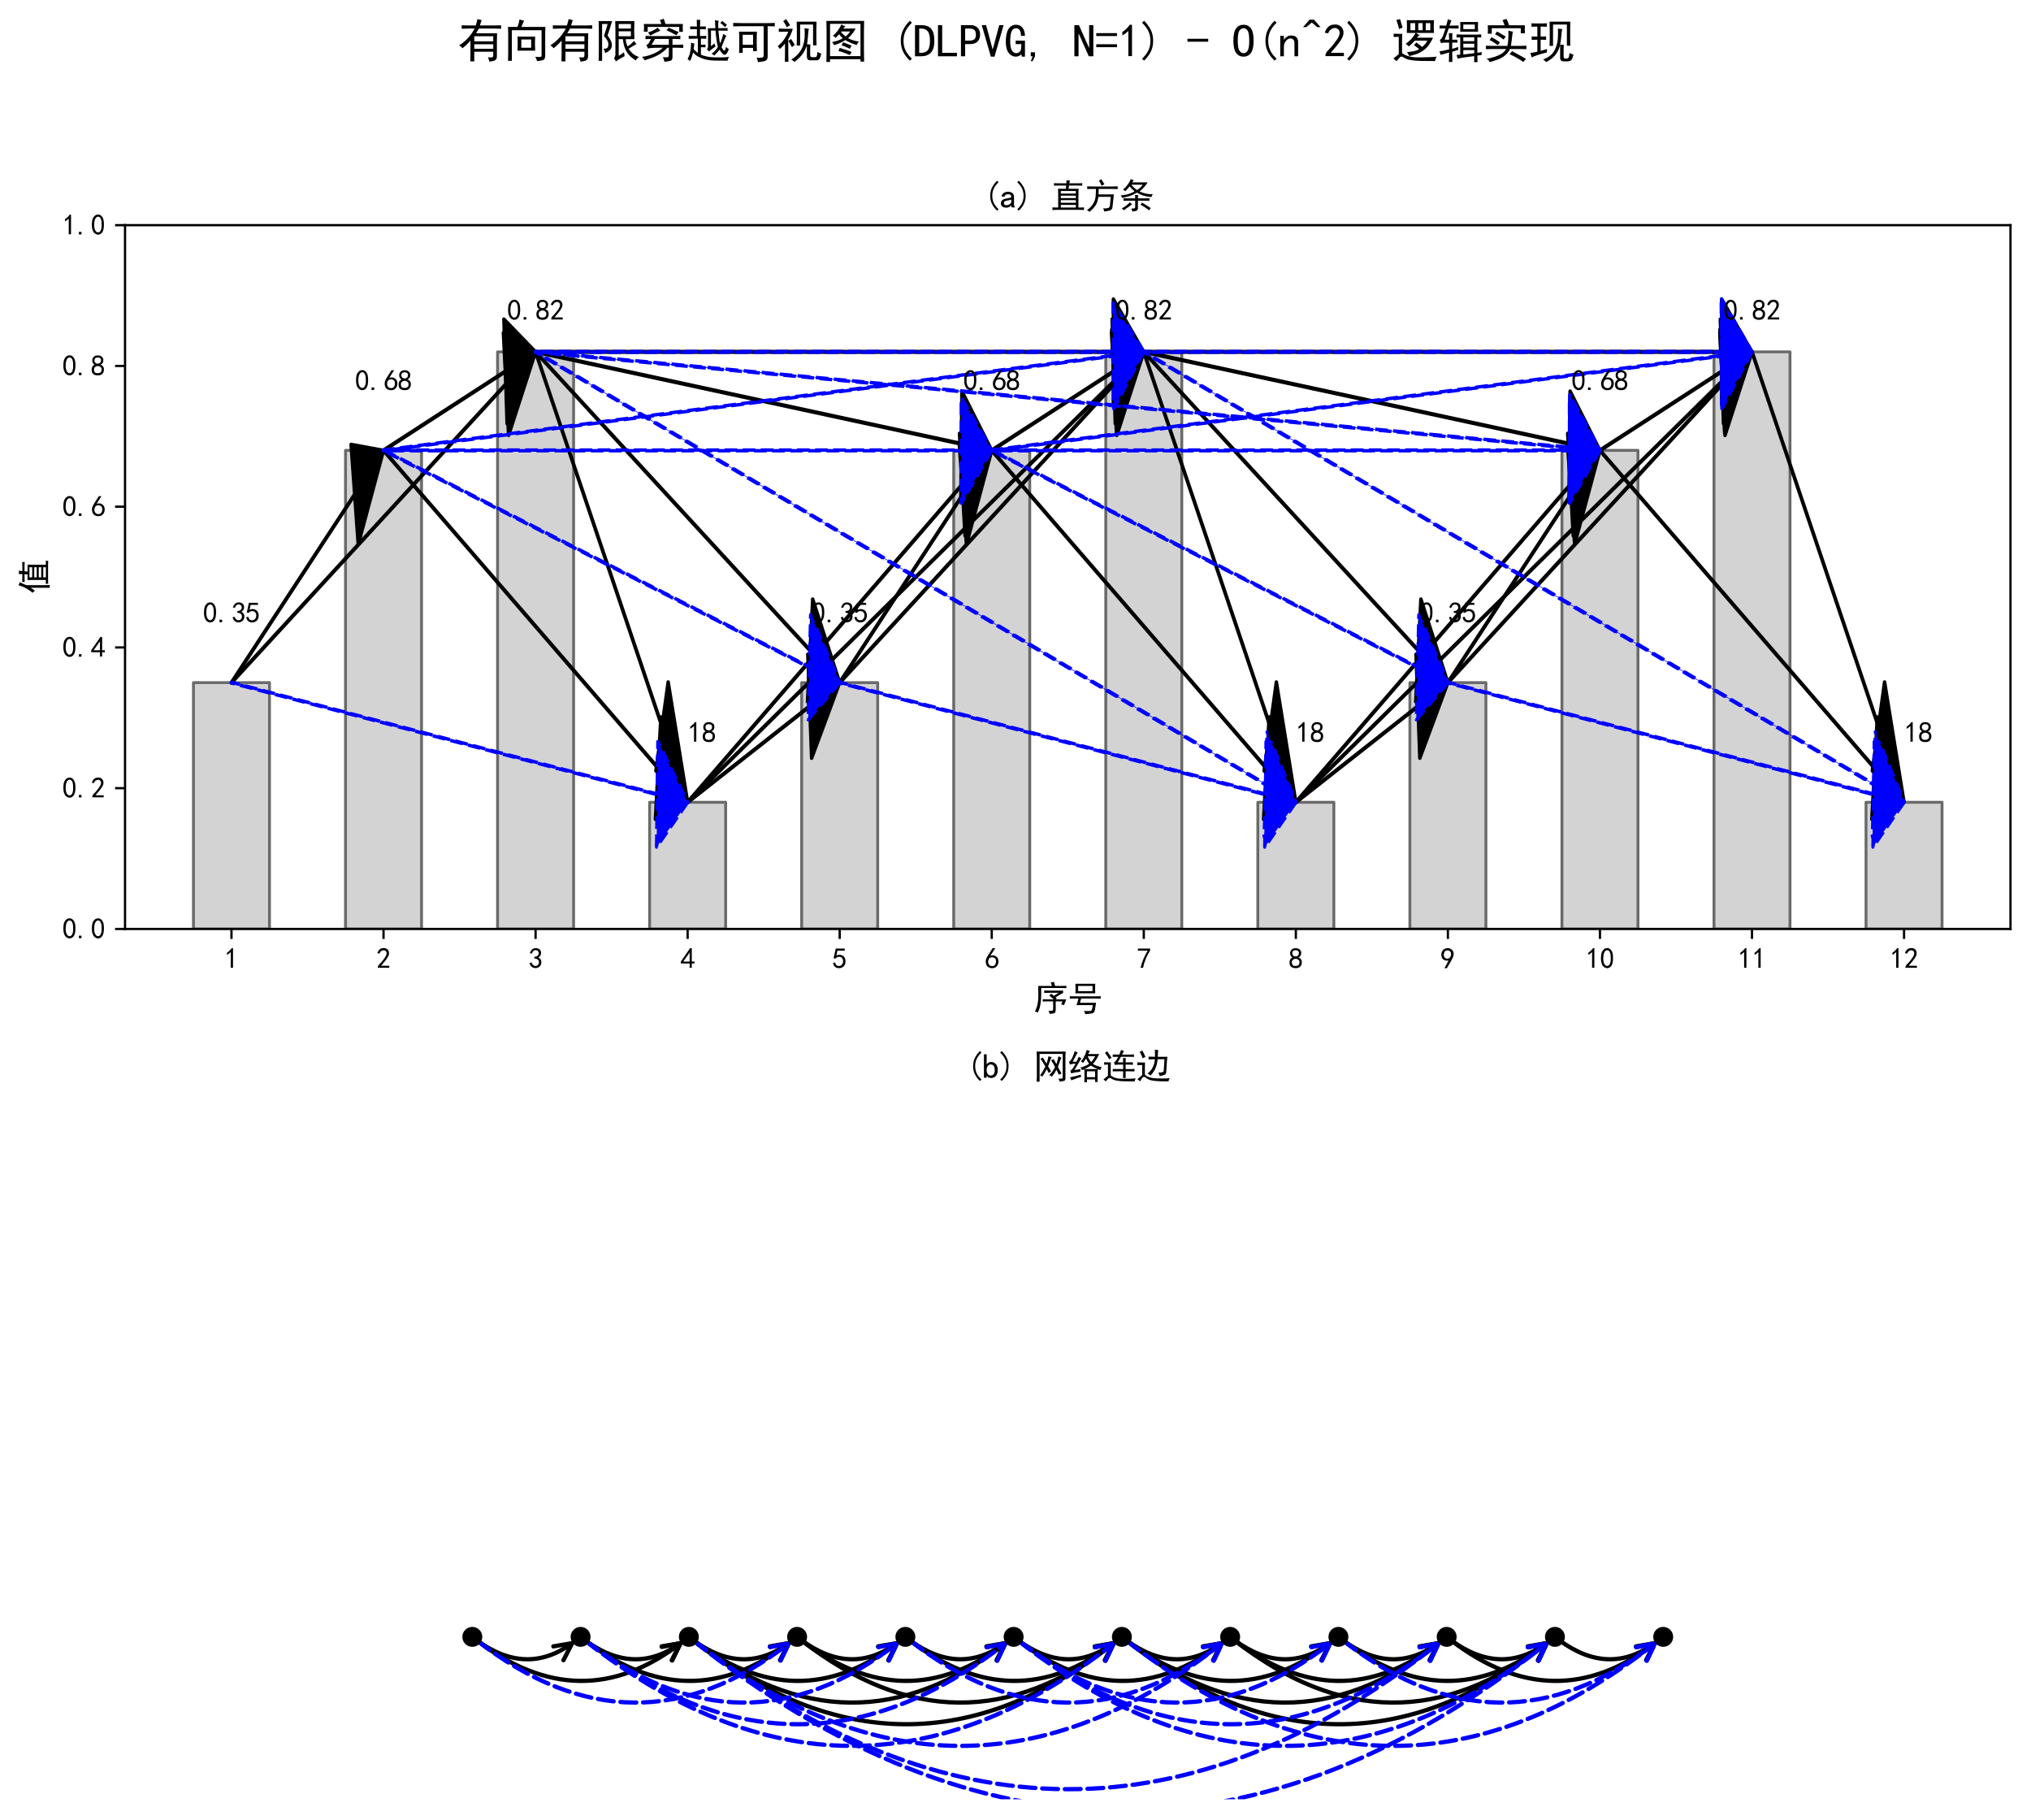 <?xml version="1.0" encoding="utf-8" standalone="no"?>
<!DOCTYPE svg PUBLIC "-//W3C//DTD SVG 1.1//EN"
  "http://www.w3.org/Graphics/SVG/1.1/DTD/svg11.dtd">
<svg xmlns:xlink="http://www.w3.org/1999/xlink" width="712.849pt" height="638.64pt" viewBox="0 0 712.849 638.64" xmlns="http://www.w3.org/2000/svg" version="1.1">
 <defs>
  <style type="text/css">*{stroke-linejoin: round; stroke-linecap: butt}</style>
 </defs>
 <g id="figure_1">
  <g id="patch_1">
   <path d="M 0 638.64 
L 712.849 638.64 
L 712.849 0 
L 0 0 
z
" style="fill: #ffffff"/>
  </g>
  <g id="axes_1">
   <g id="patch_2">
    <path d="M 43.888 326.009 
L 705.649 326.009 
L 705.649 79.024 
L 43.888 79.024 
z
" style="fill: #ffffff"/>
   </g>
   <g id="patch_3">
    <path d="M 67.903 326.009 
L 94.587 326.009 
L 94.587 239.564 
L 67.903 239.564 
z
" clip-path="url(#p599a1e3179)" style="fill: #d3d3d3; stroke: #696969; stroke-linejoin: miter"/>
   </g>
   <g id="patch_4">
    <path d="M 121.271 326.009 
L 147.955 326.009 
L 147.955 158.059 
L 121.271 158.059 
z
" clip-path="url(#p599a1e3179)" style="fill: #d3d3d3; stroke: #696969; stroke-linejoin: miter"/>
   </g>
   <g id="patch_5">
    <path d="M 174.639 326.009 
L 201.323 326.009 
L 201.323 123.481 
L 174.639 123.481 
z
" clip-path="url(#p599a1e3179)" style="fill: #d3d3d3; stroke: #696969; stroke-linejoin: miter"/>
   </g>
   <g id="patch_6">
    <path d="M 228.007 326.009 
L 254.69 326.009 
L 254.69 281.552 
L 228.007 281.552 
z
" clip-path="url(#p599a1e3179)" style="fill: #d3d3d3; stroke: #696969; stroke-linejoin: miter"/>
   </g>
   <g id="patch_7">
    <path d="M 281.374 326.009 
L 308.058 326.009 
L 308.058 239.564 
L 281.374 239.564 
z
" clip-path="url(#p599a1e3179)" style="fill: #d3d3d3; stroke: #696969; stroke-linejoin: miter"/>
   </g>
   <g id="patch_8">
    <path d="M 334.742 326.009 
L 361.426 326.009 
L 361.426 158.059 
L 334.742 158.059 
z
" clip-path="url(#p599a1e3179)" style="fill: #d3d3d3; stroke: #696969; stroke-linejoin: miter"/>
   </g>
   <g id="patch_9">
    <path d="M 388.11 326.009 
L 414.794 326.009 
L 414.794 123.481 
L 388.11 123.481 
z
" clip-path="url(#p599a1e3179)" style="fill: #d3d3d3; stroke: #696969; stroke-linejoin: miter"/>
   </g>
   <g id="patch_10">
    <path d="M 441.478 326.009 
L 468.162 326.009 
L 468.162 281.552 
L 441.478 281.552 
z
" clip-path="url(#p599a1e3179)" style="fill: #d3d3d3; stroke: #696969; stroke-linejoin: miter"/>
   </g>
   <g id="patch_11">
    <path d="M 494.846 326.009 
L 521.53 326.009 
L 521.53 239.564 
L 494.846 239.564 
z
" clip-path="url(#p599a1e3179)" style="fill: #d3d3d3; stroke: #696969; stroke-linejoin: miter"/>
   </g>
   <g id="patch_12">
    <path d="M 548.214 326.009 
L 574.898 326.009 
L 574.898 158.059 
L 548.214 158.059 
z
" clip-path="url(#p599a1e3179)" style="fill: #d3d3d3; stroke: #696969; stroke-linejoin: miter"/>
   </g>
   <g id="patch_13">
    <path d="M 601.581 326.009 
L 628.265 326.009 
L 628.265 123.481 
L 601.581 123.481 
z
" clip-path="url(#p599a1e3179)" style="fill: #d3d3d3; stroke: #696969; stroke-linejoin: miter"/>
   </g>
   <g id="patch_14">
    <path d="M 654.949 326.009 
L 681.633 326.009 
L 681.633 281.552 
L 654.949 281.552 
z
" clip-path="url(#p599a1e3179)" style="fill: #d3d3d3; stroke: #696969; stroke-linejoin: miter"/>
   </g>
   <g id="patch_15">
    <path d="M 294.716 239.564 
L 284.865 266.105 
L 284.198 247.965 
L 241.353 281.674 
L 241.344 281.43 
L 284.189 247.721 
L 283.523 229.581 
z
" clip-path="url(#p599a1e3179)" style="stroke: #000000; stroke-width: 1.2; stroke-linejoin: miter"/>
   </g>
   <g id="patch_16">
    <path d="M 401.452 123.481 
L 391.977 152.814 
L 391.068 134.902 
L 294.722 239.685 
L 294.71 239.444 
L 391.055 134.661 
L 390.146 116.749 
z
" clip-path="url(#p599a1e3179)" style="stroke: #000000; stroke-width: 1.2; stroke-linejoin: miter"/>
   </g>
   <g id="patch_17">
    <path d="M 454.82 281.552 
L 443.494 287.542 
L 444.459 269.691 
L 348.078 158.179 
L 348.091 157.939 
L 444.471 269.452 
L 445.436 251.601 
z
" clip-path="url(#p599a1e3179)" style="stroke: #000000; stroke-width: 1.2; stroke-linejoin: miter"/>
   </g>
   <g id="patch_18">
    <path d="M 187.981 123.481 
L 178.506 152.814 
L 177.596 134.902 
L 81.251 239.685 
L 81.239 239.444 
L 177.584 134.661 
L 176.674 116.749 
z
" clip-path="url(#p599a1e3179)" style="stroke: #000000; stroke-width: 1.2; stroke-linejoin: miter"/>
   </g>
   <g id="patch_19">
    <path d="M 561.556 158.059 
L 552.674 191.13 
L 551.428 173.656 
L 508.196 239.682 
L 508.179 239.447 
L 551.411 173.422 
L 550.165 155.948 
z
" clip-path="url(#p599a1e3179)" style="stroke: #000000; stroke-width: 1.2; stroke-linejoin: miter"/>
   </g>
   <g id="patch_20">
    <path d="M 668.291 281.552 
L 656.966 287.542 
L 657.93 269.691 
L 561.549 158.179 
L 561.562 157.939 
L 657.943 269.452 
L 658.907 251.601 
z
" clip-path="url(#p599a1e3179)" style="stroke: #000000; stroke-width: 1.2; stroke-linejoin: miter"/>
   </g>
   <g id="patch_21">
    <path d="M 348.084 158.059 
L 337.236 174.26 
L 337.421 155.88 
L 187.979 123.605 
L 187.982 123.358 
L 337.423 155.633 
L 337.609 137.253 
z
" clip-path="url(#p599a1e3179)" style="stroke: #000000; stroke-width: 1.2; stroke-linejoin: miter"/>
   </g>
   <g id="patch_22">
    <path d="M 241.349 281.552 
L 230.023 287.542 
L 230.987 269.691 
L 134.606 158.179 
L 134.619 157.939 
L 231 269.452 
L 231.964 251.601 
z
" clip-path="url(#p599a1e3179)" style="stroke: #000000; stroke-width: 1.2; stroke-linejoin: miter"/>
   </g>
   <g id="patch_23">
    <path d="M 614.923 123.481 
L 605.32 151.904 
L 604.49 133.908 
L 454.825 281.673 
L 454.814 281.431 
L 604.479 133.667 
L 603.65 115.671 
z
" clip-path="url(#p599a1e3179)" style="stroke: #000000; stroke-width: 1.2; stroke-linejoin: miter"/>
   </g>
   <g id="patch_24">
    <path d="M 508.188 239.564 
L 496.882 246.297 
L 497.791 228.384 
L 401.446 123.601 
L 401.458 123.361 
L 497.803 228.144 
L 498.713 210.231 
z
" clip-path="url(#p599a1e3179)" style="stroke: #000000; stroke-width: 1.2; stroke-linejoin: miter"/>
   </g>
   <g id="patch_25">
    <path d="M 348.084 158.059 
L 339.203 191.13 
L 337.957 173.656 
L 294.725 239.682 
L 294.708 239.447 
L 337.94 173.422 
L 336.694 155.948 
z
" clip-path="url(#p599a1e3179)" style="stroke: #000000; stroke-width: 1.2; stroke-linejoin: miter"/>
   </g>
   <g id="patch_26">
    <path d="M 401.452 123.481 
L 391.437 148.675 
L 390.885 130.452 
L 348.088 158.181 
L 348.081 157.937 
L 390.878 130.208 
L 390.327 111.985 
z
" clip-path="url(#p599a1e3179)" style="stroke: #000000; stroke-width: 1.2; stroke-linejoin: miter"/>
   </g>
   <g id="patch_27">
    <path d="M 401.452 123.481 
L 391.848 151.904 
L 391.019 133.908 
L 241.354 281.673 
L 241.343 281.431 
L 391.008 133.667 
L 390.178 115.671 
z
" clip-path="url(#p599a1e3179)" style="stroke: #000000; stroke-width: 1.2; stroke-linejoin: miter"/>
   </g>
   <g id="patch_28">
    <path d="M 134.613 158.059 
L 125.731 191.13 
L 124.485 173.656 
L 81.253 239.682 
L 81.237 239.447 
L 124.469 173.422 
L 123.223 155.948 
z
" clip-path="url(#p599a1e3179)" style="stroke: #000000; stroke-width: 1.2; stroke-linejoin: miter"/>
   </g>
   <g id="patch_29">
    <path d="M 614.923 123.481 
L 604.908 148.675 
L 604.357 130.452 
L 561.559 158.181 
L 561.552 157.937 
L 604.349 130.208 
L 603.798 111.985 
z
" clip-path="url(#p599a1e3179)" style="stroke: #000000; stroke-width: 1.2; stroke-linejoin: miter"/>
   </g>
   <g id="patch_30">
    <path d="M 294.716 239.564 
L 283.41 246.297 
L 284.32 228.384 
L 187.975 123.601 
L 187.987 123.361 
L 284.332 228.144 
L 285.242 210.231 
z
" clip-path="url(#p599a1e3179)" style="stroke: #000000; stroke-width: 1.2; stroke-linejoin: miter"/>
   </g>
   <g id="patch_31">
    <path d="M 187.981 123.481 
L 177.965 148.675 
L 177.414 130.452 
L 134.617 158.181 
L 134.609 157.937 
L 177.406 130.208 
L 176.855 111.985 
z
" clip-path="url(#p599a1e3179)" style="stroke: #000000; stroke-width: 1.2; stroke-linejoin: miter"/>
   </g>
   <g id="patch_32">
    <path d="M 668.291 281.552 
L 657.144 270.526 
L 659.287 255.028 
L 614.909 123.585 
L 614.938 123.377 
L 659.316 254.82 
L 661.459 239.322 
z
" clip-path="url(#p599a1e3179)" style="stroke: #000000; stroke-width: 1.2; stroke-linejoin: miter"/>
   </g>
   <g id="patch_33">
    <path d="M 561.556 158.059 
L 552.171 188.011 
L 551.207 170.16 
L 454.826 281.672 
L 454.813 281.432 
L 551.194 169.92 
L 550.23 152.069 
z
" clip-path="url(#p599a1e3179)" style="stroke: #000000; stroke-width: 1.2; stroke-linejoin: miter"/>
   </g>
   <g id="patch_34">
    <path d="M 454.82 281.552 
L 443.672 270.526 
L 445.815 255.028 
L 401.438 123.585 
L 401.466 123.377 
L 445.844 254.82 
L 447.987 239.322 
z
" clip-path="url(#p599a1e3179)" style="stroke: #000000; stroke-width: 1.2; stroke-linejoin: miter"/>
   </g>
   <g id="patch_35">
    <path d="M 614.923 123.481 
L 604.25 142.005 
L 604.25 123.605 
L 401.452 123.605 
L 401.452 123.358 
L 604.25 123.358 
L 604.25 104.957 
z
" clip-path="url(#p599a1e3179)" style="stroke: #000000; stroke-width: 1.2; stroke-linejoin: miter"/>
   </g>
   <g id="patch_36">
    <path d="M 348.084 158.059 
L 338.7 188.011 
L 337.736 170.16 
L 241.355 281.672 
L 241.342 281.432 
L 337.723 169.92 
L 336.759 152.069 
z
" clip-path="url(#p599a1e3179)" style="stroke: #000000; stroke-width: 1.2; stroke-linejoin: miter"/>
   </g>
   <g id="patch_37">
    <path d="M 614.923 123.481 
L 605.449 152.814 
L 604.539 134.902 
L 508.194 239.685 
L 508.182 239.444 
L 604.527 134.661 
L 603.617 116.749 
z
" clip-path="url(#p599a1e3179)" style="stroke: #000000; stroke-width: 1.2; stroke-linejoin: miter"/>
   </g>
   <g id="patch_38">
    <path d="M 241.349 281.552 
L 230.201 270.526 
L 232.344 255.028 
L 187.966 123.585 
L 187.995 123.377 
L 232.373 254.82 
L 234.516 239.322 
z
" clip-path="url(#p599a1e3179)" style="stroke: #000000; stroke-width: 1.2; stroke-linejoin: miter"/>
   </g>
   <g id="patch_39">
    <path d="M 401.452 123.481 
L 390.778 142.005 
L 390.778 123.605 
L 187.981 123.605 
L 187.981 123.358 
L 390.778 123.358 
L 390.778 104.957 
z
" clip-path="url(#p599a1e3179)" style="stroke: #000000; stroke-width: 1.2; stroke-linejoin: miter"/>
   </g>
   <g id="patch_40">
    <path d="M 561.556 158.059 
L 550.707 174.26 
L 550.892 155.88 
L 401.451 123.605 
L 401.453 123.358 
L 550.895 155.633 
L 551.08 137.253 
z
" clip-path="url(#p599a1e3179)" style="stroke: #000000; stroke-width: 1.2; stroke-linejoin: miter"/>
   </g>
   <g id="patch_41">
    <path d="M 508.188 239.564 
L 498.336 266.105 
L 497.67 247.965 
L 454.824 281.674 
L 454.815 281.43 
L 497.661 247.721 
L 496.994 229.581 
z
" clip-path="url(#p599a1e3179)" style="stroke: #000000; stroke-width: 1.2; stroke-linejoin: miter"/>
   </g>
   <g id="patch_42">
    <path d="M 454.82 281.552 
L 443.725 293.654 
L 444.229 275.403 
L 187.977 123.604 
L 187.984 123.359 
L 444.236 275.158 
L 444.741 256.906 
z
" clip-path="url(#p599a1e3179)" style="fill: #0000ff; stroke-dasharray: 4.44,1.92; stroke-dashoffset: 0; stroke: #0000ff; stroke-width: 1.2; stroke-linejoin: miter"/>
   </g>
   <g id="patch_43">
    <path d="M 668.291 281.552 
L 657.196 293.654 
L 657.701 275.403 
L 401.449 123.604 
L 401.455 123.359 
L 657.707 275.158 
L 658.212 256.906 
z
" clip-path="url(#p599a1e3179)" style="fill: #0000ff; stroke-dasharray: 4.44,1.92; stroke-dashoffset: 0; stroke: #0000ff; stroke-width: 1.2; stroke-linejoin: miter"/>
   </g>
   <g id="patch_44">
    <path d="M 348.084 158.059 
L 337.411 176.583 
L 337.411 158.183 
L 134.613 158.183 
L 134.613 157.936 
L 337.411 157.936 
L 337.411 139.535 
z
" clip-path="url(#p599a1e3179)" style="fill: #0000ff; stroke-dasharray: 4.44,1.92; stroke-dashoffset: 0; stroke: #0000ff; stroke-width: 1.2; stroke-linejoin: miter"/>
   </g>
   <g id="patch_45">
    <path d="M 508.188 239.564 
L 497.141 252.576 
L 497.575 234.286 
L 348.081 158.182 
L 348.087 157.936 
L 497.581 234.041 
L 498.016 215.75 
z
" clip-path="url(#p599a1e3179)" style="fill: #0000ff; stroke-dasharray: 4.44,1.92; stroke-dashoffset: 0; stroke: #0000ff; stroke-width: 1.2; stroke-linejoin: miter"/>
   </g>
   <g id="patch_46">
    <path d="M 614.923 123.481 
L 604.25 142.005 
L 604.25 123.605 
L 187.981 123.605 
L 187.981 123.358 
L 604.25 123.358 
L 604.25 104.957 
z
" clip-path="url(#p599a1e3179)" style="fill: #0000ff; stroke-dasharray: 4.44,1.92; stroke-dashoffset: 0; stroke: #0000ff; stroke-width: 1.2; stroke-linejoin: miter"/>
   </g>
   <g id="patch_47">
    <path d="M 241.349 281.552 
L 230.466 297.252 
L 230.691 278.881 
L 81.243 239.688 
L 81.246 239.441 
L 230.694 278.634 
L 230.918 260.263 
z
" clip-path="url(#p599a1e3179)" style="fill: #0000ff; stroke-dasharray: 4.44,1.92; stroke-dashoffset: 0; stroke: #0000ff; stroke-width: 1.2; stroke-linejoin: miter"/>
   </g>
   <g id="patch_48">
    <path d="M 294.716 239.564 
L 283.669 252.576 
L 284.104 234.286 
L 134.61 158.182 
L 134.616 157.936 
L 284.11 234.041 
L 284.544 215.75 
z
" clip-path="url(#p599a1e3179)" style="fill: #0000ff; stroke-dasharray: 4.44,1.92; stroke-dashoffset: 0; stroke: #0000ff; stroke-width: 1.2; stroke-linejoin: miter"/>
   </g>
   <g id="patch_49">
    <path d="M 561.556 158.059 
L 550.804 175.592 
L 550.884 157.195 
L 187.98 123.605 
L 187.981 123.358 
L 550.885 156.948 
L 550.964 138.551 
z
" clip-path="url(#p599a1e3179)" style="fill: #0000ff; stroke-dasharray: 4.44,1.92; stroke-dashoffset: 0; stroke: #0000ff; stroke-width: 1.2; stroke-linejoin: miter"/>
   </g>
   <g id="patch_50">
    <path d="M 614.923 123.481 
L 604.366 143.38 
L 604.255 124.987 
L 348.085 158.183 
L 348.083 157.936 
L 604.253 124.74 
L 604.142 106.347 
z
" clip-path="url(#p599a1e3179)" style="fill: #0000ff; stroke-dasharray: 4.44,1.92; stroke-dashoffset: 0; stroke: #0000ff; stroke-width: 1.2; stroke-linejoin: miter"/>
   </g>
   <g id="patch_51">
    <path d="M 561.556 158.059 
L 550.882 176.583 
L 550.882 158.183 
L 348.084 158.183 
L 348.084 157.936 
L 550.882 157.936 
L 550.882 139.535 
z
" clip-path="url(#p599a1e3179)" style="fill: #0000ff; stroke-dasharray: 4.44,1.92; stroke-dashoffset: 0; stroke: #0000ff; stroke-width: 1.2; stroke-linejoin: miter"/>
   </g>
   <g id="patch_52">
    <path d="M 401.452 123.481 
L 390.895 143.38 
L 390.783 124.987 
L 134.614 158.183 
L 134.612 157.936 
L 390.782 124.74 
L 390.671 106.347 
z
" clip-path="url(#p599a1e3179)" style="fill: #0000ff; stroke-dasharray: 4.44,1.92; stroke-dashoffset: 0; stroke: #0000ff; stroke-width: 1.2; stroke-linejoin: miter"/>
   </g>
   <g id="patch_53">
    <path d="M 454.82 281.552 
L 443.937 297.252 
L 444.162 278.881 
L 294.715 239.688 
L 294.718 239.441 
L 444.165 278.634 
L 444.39 260.263 
z
" clip-path="url(#p599a1e3179)" style="fill: #0000ff; stroke-dasharray: 4.44,1.92; stroke-dashoffset: 0; stroke: #0000ff; stroke-width: 1.2; stroke-linejoin: miter"/>
   </g>
   <g id="patch_54">
    <path d="M 668.291 281.552 
L 657.408 297.252 
L 657.633 278.881 
L 508.186 239.688 
L 508.189 239.441 
L 657.636 278.634 
L 657.861 260.263 
z
" clip-path="url(#p599a1e3179)" style="fill: #0000ff; stroke-dasharray: 4.44,1.92; stroke-dashoffset: 0; stroke: #0000ff; stroke-width: 1.2; stroke-linejoin: miter"/>
   </g>
   <g id="matplotlib.axis_1">
    <g id="xtick_1">
     <g id="line2d_1">
      <defs>
       <path id="mff389cd028" d="M 0 0 
L 0 3.5 
" style="stroke: #000000; stroke-width: 0.8"/>
      </defs>
      <g>
       <use xlink:href="#mff389cd028" x="81.245" y="326.009" style="stroke: #000000; stroke-width: 0.8"/>
      </g>
     </g>
     <g id="text_1">
      <!-- 1 -->
      <g transform="translate(78.745 339.884) scale(0.1 -0.1)">
       <defs>
        <path id="SimHei-31" d="M 1400 3600 
Q 1075 3275 575 2975 
L 575 3450 
Q 1200 3875 1600 4450 
L 1900 4450 
L 1900 150 
L 1400 150 
L 1400 3600 
z
" transform="scale(0.016)"/>
       </defs>
       <use xlink:href="#SimHei-31"/>
      </g>
     </g>
    </g>
    <g id="xtick_2">
     <g id="line2d_2">
      <g>
       <use xlink:href="#mff389cd028" x="134.613" y="326.009" style="stroke: #000000; stroke-width: 0.8"/>
      </g>
     </g>
     <g id="text_2">
      <!-- 2 -->
      <g transform="translate(132.113 339.884) scale(0.1 -0.1)">
       <defs>
        <path id="SimHei-32" d="M 300 250 
Q 325 625 650 925 
Q 975 1225 1475 1862 
Q 1975 2500 2125 2850 
Q 2275 3200 2237 3450 
Q 2200 3700 2000 3862 
Q 1800 4025 1537 4000 
Q 1275 3975 1037 3800 
Q 800 3625 675 3275 
L 200 3350 
Q 400 3925 712 4187 
Q 1025 4450 1450 4475 
Q 1700 4500 1900 4462 
Q 2100 4425 2312 4287 
Q 2525 4150 2662 3875 
Q 2800 3600 2762 3212 
Q 2725 2825 2375 2287 
Q 2025 1750 1025 600 
L 2825 600 
L 2825 150 
L 300 150 
L 300 250 
z
" transform="scale(0.016)"/>
       </defs>
       <use xlink:href="#SimHei-32"/>
      </g>
     </g>
    </g>
    <g id="xtick_3">
     <g id="line2d_3">
      <g>
       <use xlink:href="#mff389cd028" x="187.981" y="326.009" style="stroke: #000000; stroke-width: 0.8"/>
      </g>
     </g>
     <g id="text_3">
      <!-- 3 -->
      <g transform="translate(185.481 339.884) scale(0.1 -0.1)">
       <defs>
        <path id="SimHei-33" d="M 250 1225 
L 700 1300 
Q 800 975 1025 762 
Q 1250 550 1587 562 
Q 1925 575 2125 837 
Q 2325 1100 2300 1437 
Q 2275 1775 2037 1962 
Q 1800 2150 1275 2225 
L 1275 2550 
Q 1800 2600 2037 2825 
Q 2275 3050 2250 3412 
Q 2225 3775 1925 3937 
Q 1625 4100 1287 3975 
Q 950 3850 750 3275 
L 300 3350 
Q 450 3800 712 4100 
Q 975 4400 1425 4450 
Q 1875 4500 2212 4337 
Q 2550 4175 2687 3837 
Q 2825 3500 2725 3100 
Q 2625 2700 2150 2400 
Q 2500 2250 2687 1950 
Q 2875 1650 2812 1162 
Q 2750 675 2375 375 
Q 2000 75 1525 87 
Q 1050 100 700 387 
Q 350 675 250 1225 
z
" transform="scale(0.016)"/>
       </defs>
       <use xlink:href="#SimHei-33"/>
      </g>
     </g>
    </g>
    <g id="xtick_4">
     <g id="line2d_4">
      <g>
       <use xlink:href="#mff389cd028" x="241.349" y="326.009" style="stroke: #000000; stroke-width: 0.8"/>
      </g>
     </g>
     <g id="text_4">
      <!-- 4 -->
      <g transform="translate(238.849 339.884) scale(0.1 -0.1)">
       <defs>
        <path id="SimHei-34" d="M 2000 1100 
L 75 1100 
L 75 1525 
L 2100 4450 
L 2475 4450 
L 2475 1525 
L 3075 1525 
L 3075 1100 
L 2475 1100 
L 2475 150 
L 2000 150 
L 2000 1100 
z
M 2000 1525 
L 2000 3500 
L 600 1525 
L 2000 1525 
z
" transform="scale(0.016)"/>
       </defs>
       <use xlink:href="#SimHei-34"/>
      </g>
     </g>
    </g>
    <g id="xtick_5">
     <g id="line2d_5">
      <g>
       <use xlink:href="#mff389cd028" x="294.716" y="326.009" style="stroke: #000000; stroke-width: 0.8"/>
      </g>
     </g>
     <g id="text_5">
      <!-- 5 -->
      <g transform="translate(292.216 339.884) scale(0.1 -0.1)">
       <defs>
        <path id="SimHei-35" d="M 550 1325 
Q 725 650 1150 575 
Q 1575 500 1837 662 
Q 2100 825 2212 1087 
Q 2325 1350 2312 1675 
Q 2300 2000 2137 2225 
Q 1975 2450 1725 2525 
Q 1475 2600 1162 2525 
Q 850 2450 650 2175 
L 225 2225 
Q 275 2375 700 4375 
L 2675 4375 
L 2675 3925 
L 1075 3925 
Q 950 3250 825 2850 
Q 1200 3025 1525 3012 
Q 1850 3000 2150 2862 
Q 2450 2725 2587 2487 
Q 2725 2250 2787 2012 
Q 2850 1775 2837 1500 
Q 2825 1225 2725 937 
Q 2625 650 2425 462 
Q 2225 275 1937 162 
Q 1650 50 1275 75 
Q 900 100 562 350 
Q 225 600 100 1200 
L 550 1325 
z
" transform="scale(0.016)"/>
       </defs>
       <use xlink:href="#SimHei-35"/>
      </g>
     </g>
    </g>
    <g id="xtick_6">
     <g id="line2d_6">
      <g>
       <use xlink:href="#mff389cd028" x="348.084" y="326.009" style="stroke: #000000; stroke-width: 0.8"/>
      </g>
     </g>
     <g id="text_6">
      <!-- 6 -->
      <g transform="translate(345.584 339.884) scale(0.1 -0.1)">
       <defs>
        <path id="SimHei-36" d="M 250 1612 
Q 275 1975 387 2225 
Q 500 2475 725 2850 
L 1750 4450 
L 2325 4450 
L 1275 2800 
Q 1950 2975 2350 2750 
Q 2750 2525 2887 2237 
Q 3025 1950 3037 1612 
Q 3050 1275 2937 950 
Q 2825 625 2537 362 
Q 2250 100 1737 75 
Q 1225 50 862 262 
Q 500 475 362 862 
Q 225 1250 250 1612 
z
M 1025 787 
Q 1250 550 1625 525 
Q 2000 500 2250 775 
Q 2500 1050 2500 1575 
Q 2500 2100 2187 2300 
Q 1875 2500 1487 2450 
Q 1100 2400 925 2075 
Q 750 1750 775 1387 
Q 800 1025 1025 787 
z
" transform="scale(0.016)"/>
       </defs>
       <use xlink:href="#SimHei-36"/>
      </g>
     </g>
    </g>
    <g id="xtick_7">
     <g id="line2d_7">
      <g>
       <use xlink:href="#mff389cd028" x="401.452" y="326.009" style="stroke: #000000; stroke-width: 0.8"/>
      </g>
     </g>
     <g id="text_7">
      <!-- 7 -->
      <g transform="translate(398.952 339.884) scale(0.1 -0.1)">
       <defs>
        <path id="SimHei-37" d="M 850 150 
Q 1300 2050 2425 3925 
L 275 3925 
L 275 4375 
L 2950 4375 
L 2950 3950 
Q 1775 2050 1400 150 
L 850 150 
z
" transform="scale(0.016)"/>
       </defs>
       <use xlink:href="#SimHei-37"/>
      </g>
     </g>
    </g>
    <g id="xtick_8">
     <g id="line2d_8">
      <g>
       <use xlink:href="#mff389cd028" x="454.82" y="326.009" style="stroke: #000000; stroke-width: 0.8"/>
      </g>
     </g>
     <g id="text_8">
      <!-- 8 -->
      <g transform="translate(452.32 339.884) scale(0.1 -0.1)">
       <defs>
        <path id="SimHei-38" d="M 175 1375 
Q 175 1675 325 1962 
Q 475 2250 825 2425 
Q 525 2600 425 2812 
Q 325 3025 312 3300 
Q 300 3575 387 3775 
Q 475 3975 650 4150 
Q 825 4325 1037 4387 
Q 1250 4450 1500 4450 
Q 1750 4450 1950 4400 
Q 2150 4350 2375 4187 
Q 2600 4025 2700 3725 
Q 2800 3425 2687 3025 
Q 2575 2625 2100 2400 
Q 2525 2275 2700 2012 
Q 2875 1750 2875 1375 
Q 2875 1000 2762 775 
Q 2650 550 2512 400 
Q 2375 250 2137 162 
Q 1900 75 1537 75 
Q 1175 75 912 162 
Q 650 250 475 425 
Q 300 600 237 837 
Q 175 1075 175 1375 
z
M 687 1400 
Q 675 1100 787 875 
Q 900 650 1200 587 
Q 1500 525 1825 600 
Q 2150 675 2275 950 
Q 2400 1225 2362 1500 
Q 2325 1775 2050 1962 
Q 1775 2150 1450 2125 
Q 1125 2100 912 1900 
Q 700 1700 687 1400 
z
M 775 3350 
Q 775 3100 950 2875 
Q 1125 2650 1500 2650 
Q 1875 2650 2062 2875 
Q 2250 3100 2237 3412 
Q 2225 3725 2012 3875 
Q 1800 4025 1437 4000 
Q 1075 3975 925 3787 
Q 775 3600 775 3350 
z
" transform="scale(0.016)"/>
       </defs>
       <use xlink:href="#SimHei-38"/>
      </g>
     </g>
    </g>
    <g id="xtick_9">
     <g id="line2d_9">
      <g>
       <use xlink:href="#mff389cd028" x="508.188" y="326.009" style="stroke: #000000; stroke-width: 0.8"/>
      </g>
     </g>
     <g id="text_9">
      <!-- 9 -->
      <g transform="translate(505.688 339.884) scale(0.1 -0.1)">
       <defs>
        <path id="SimHei-39" d="M 800 75 
Q 1350 1000 1700 1750 
Q 1075 1650 662 1912 
Q 250 2175 162 2625 
Q 75 3075 175 3437 
Q 275 3800 487 4037 
Q 700 4275 1000 4375 
Q 1300 4475 1537 4475 
Q 1775 4475 2025 4375 
Q 2275 4275 2475 4075 
Q 2675 3875 2750 3662 
Q 2825 3450 2825 3112 
Q 2825 2775 2575 2250 
Q 2325 1725 1350 75 
L 800 75 
z
M 662 2875 
Q 700 2550 937 2337 
Q 1175 2125 1450 2150 
Q 1725 2175 1887 2300 
Q 2050 2425 2200 2725 
Q 2300 3100 2250 3362 
Q 2200 3625 1987 3800 
Q 1775 3975 1525 3975 
Q 1375 4000 1137 3900 
Q 900 3800 762 3500 
Q 625 3200 662 2875 
z
" transform="scale(0.016)"/>
       </defs>
       <use xlink:href="#SimHei-39"/>
      </g>
     </g>
    </g>
    <g id="xtick_10">
     <g id="line2d_10">
      <g>
       <use xlink:href="#mff389cd028" x="561.556" y="326.009" style="stroke: #000000; stroke-width: 0.8"/>
      </g>
     </g>
     <g id="text_10">
      <!-- 10 -->
      <g transform="translate(556.556 339.884) scale(0.1 -0.1)">
       <defs>
        <path id="SimHei-30" d="M 225 2537 
Q 250 3200 412 3587 
Q 575 3975 875 4225 
Q 1175 4475 1612 4475 
Q 2050 4475 2375 4112 
Q 2700 3750 2800 3200 
Q 2900 2650 2862 1937 
Q 2825 1225 2612 775 
Q 2400 325 1975 150 
Q 1550 -25 1125 187 
Q 700 400 525 750 
Q 350 1100 275 1487 
Q 200 1875 225 2537 
z
M 750 2687 
Q 675 2000 800 1462 
Q 925 925 1212 700 
Q 1500 475 1800 612 
Q 2100 750 2237 1162 
Q 2375 1575 2375 2062 
Q 2375 2550 2337 2950 
Q 2300 3350 2112 3675 
Q 1925 4000 1612 4012 
Q 1300 4025 1062 3700 
Q 825 3375 750 2687 
z
" transform="scale(0.016)"/>
       </defs>
       <use xlink:href="#SimHei-31"/>
       <use xlink:href="#SimHei-30" transform="translate(50 0)"/>
      </g>
     </g>
    </g>
    <g id="xtick_11">
     <g id="line2d_11">
      <g>
       <use xlink:href="#mff389cd028" x="614.923" y="326.009" style="stroke: #000000; stroke-width: 0.8"/>
      </g>
     </g>
     <g id="text_11">
      <!-- 11 -->
      <g transform="translate(609.923 339.884) scale(0.1 -0.1)">
       <use xlink:href="#SimHei-31"/>
       <use xlink:href="#SimHei-31" transform="translate(50 0)"/>
      </g>
     </g>
    </g>
    <g id="xtick_12">
     <g id="line2d_12">
      <g>
       <use xlink:href="#mff389cd028" x="668.291" y="326.009" style="stroke: #000000; stroke-width: 0.8"/>
      </g>
     </g>
     <g id="text_12">
      <!-- 12 -->
      <g transform="translate(663.291 339.884) scale(0.1 -0.1)">
       <use xlink:href="#SimHei-31"/>
       <use xlink:href="#SimHei-32" transform="translate(50 0)"/>
      </g>
     </g>
    </g>
    <g id="text_13">
     <!-- 序号 -->
     <g transform="translate(362.768 354.697) scale(0.12 -0.12)">
      <defs>
       <path id="SimHei-5e8f" d="M 4000 2075 
L 5975 2075 
Q 5750 1525 5575 1025 
Q 5325 1100 5050 1150 
Q 5175 1450 5275 1700 
L 4050 1700 
L 4050 150 
Q 4050 -375 3762 -462 
Q 3475 -550 2950 -575 
Q 2875 -300 2750 0 
Q 3350 -75 3475 25 
Q 3600 125 3575 375 
L 3575 1700 
L 2450 1700 
Q 2050 1700 1675 1675 
L 1675 2100 
Q 2100 2075 2425 2075 
L 3675 2075 
Q 3325 2400 2875 2775 
Q 2975 2875 3250 3100 
Q 3400 2975 3725 2725 
L 4575 3275 
L 3000 3275 
Q 2400 3275 1950 3250 
L 1950 3700 
Q 2400 3675 3000 3675 
L 5400 3675 
L 5400 3250 
Q 4700 2875 4025 2450 
L 4275 2250 
L 4000 2075 
z
M 3725 5275 
Q 3825 4925 3925 4525 
L 4850 4525 
Q 5425 4525 6000 4550 
L 6000 4125 
Q 5425 4150 4850 4150 
L 1400 4150 
Q 1400 2750 1362 2137 
Q 1325 1525 1200 887 
Q 1075 250 775 -350 
Q 625 -250 250 -125 
Q 475 300 600 700 
Q 725 1100 800 1637 
Q 875 2175 875 2825 
Q 875 3500 850 4525 
L 3350 4525 
Q 3275 4825 3150 5150 
Q 3425 5200 3725 5275 
z
" transform="scale(0.016)"/>
       <path id="SimHei-53f7" d="M 5025 4925 
Q 5000 4550 5000 4075 
Q 5000 3600 5025 3175 
L 1400 3175 
Q 1425 3525 1425 4000 
Q 1425 4500 1400 4925 
L 5025 4925 
z
M 5175 2625 
Q 5650 2625 6025 2650 
L 6025 2200 
Q 5650 2225 5175 2225 
L 2450 2225 
Q 2350 1875 2225 1450 
L 5175 1450 
Q 5100 1050 5062 775 
Q 5025 500 4950 112 
Q 4875 -275 4650 -412 
Q 4425 -550 3225 -625 
Q 3125 -350 2975 -50 
Q 3875 -75 4112 -50 
Q 4350 -25 4425 212 
Q 4500 450 4575 1025 
L 1600 1025 
Q 1825 1625 1950 2225 
L 1350 2225 
Q 825 2225 375 2200 
L 375 2650 
Q 825 2625 1350 2625 
L 5175 2625 
z
M 4525 3575 
L 4525 4525 
L 1900 4525 
L 1900 3575 
L 4525 3575 
z
" transform="scale(0.016)"/>
      </defs>
      <use xlink:href="#SimHei-5e8f"/>
      <use xlink:href="#SimHei-53f7" transform="translate(100 0)"/>
     </g>
    </g>
   </g>
   <g id="matplotlib.axis_2">
    <g id="ytick_1">
     <g id="line2d_13">
      <defs>
       <path id="mc39c45e334" d="M 0 0 
L -3.5 0 
" style="stroke: #000000; stroke-width: 0.8"/>
      </defs>
      <g>
       <use xlink:href="#mc39c45e334" x="43.888" y="326.009" style="stroke: #000000; stroke-width: 0.8"/>
      </g>
     </g>
     <g id="text_14">
      <!-- 0.0 -->
      <g transform="translate(21.887 329.447) scale(0.1 -0.1)">
       <defs>
        <path id="SimHei-2e" d="M 1075 125 
L 500 125 
L 500 675 
L 1075 675 
L 1075 125 
z
" transform="scale(0.016)"/>
       </defs>
       <use xlink:href="#SimHei-30"/>
       <use xlink:href="#SimHei-2e" transform="translate(50 0)"/>
       <use xlink:href="#SimHei-30" transform="translate(100 0)"/>
      </g>
     </g>
    </g>
    <g id="ytick_2">
     <g id="line2d_14">
      <g>
       <use xlink:href="#mc39c45e334" x="43.888" y="276.612" style="stroke: #000000; stroke-width: 0.8"/>
      </g>
     </g>
     <g id="text_15">
      <!-- 0.2 -->
      <g transform="translate(21.887 280.05) scale(0.1 -0.1)">
       <use xlink:href="#SimHei-30"/>
       <use xlink:href="#SimHei-2e" transform="translate(50 0)"/>
       <use xlink:href="#SimHei-32" transform="translate(100 0)"/>
      </g>
     </g>
    </g>
    <g id="ytick_3">
     <g id="line2d_15">
      <g>
       <use xlink:href="#mc39c45e334" x="43.888" y="227.215" style="stroke: #000000; stroke-width: 0.8"/>
      </g>
     </g>
     <g id="text_16">
      <!-- 0.4 -->
      <g transform="translate(21.887 230.653) scale(0.1 -0.1)">
       <use xlink:href="#SimHei-30"/>
       <use xlink:href="#SimHei-2e" transform="translate(50 0)"/>
       <use xlink:href="#SimHei-34" transform="translate(100 0)"/>
      </g>
     </g>
    </g>
    <g id="ytick_4">
     <g id="line2d_16">
      <g>
       <use xlink:href="#mc39c45e334" x="43.888" y="177.818" style="stroke: #000000; stroke-width: 0.8"/>
      </g>
     </g>
     <g id="text_17">
      <!-- 0.6 -->
      <g transform="translate(21.887 181.256) scale(0.1 -0.1)">
       <use xlink:href="#SimHei-30"/>
       <use xlink:href="#SimHei-2e" transform="translate(50 0)"/>
       <use xlink:href="#SimHei-36" transform="translate(100 0)"/>
      </g>
     </g>
    </g>
    <g id="ytick_5">
     <g id="line2d_17">
      <g>
       <use xlink:href="#mc39c45e334" x="43.888" y="128.421" style="stroke: #000000; stroke-width: 0.8"/>
      </g>
     </g>
     <g id="text_18">
      <!-- 0.8 -->
      <g transform="translate(21.887 131.858) scale(0.1 -0.1)">
       <use xlink:href="#SimHei-30"/>
       <use xlink:href="#SimHei-2e" transform="translate(50 0)"/>
       <use xlink:href="#SimHei-38" transform="translate(100 0)"/>
      </g>
     </g>
    </g>
    <g id="ytick_6">
     <g id="line2d_18">
      <g>
       <use xlink:href="#mc39c45e334" x="43.888" y="79.024" style="stroke: #000000; stroke-width: 0.8"/>
      </g>
     </g>
     <g id="text_19">
      <!-- 1.0 -->
      <g transform="translate(21.887 82.461) scale(0.1 -0.1)">
       <use xlink:href="#SimHei-31"/>
       <use xlink:href="#SimHei-2e" transform="translate(50 0)"/>
       <use xlink:href="#SimHei-30" transform="translate(100 0)"/>
      </g>
     </g>
    </g>
    <g id="text_20">
     <!-- 值 -->
     <g transform="translate(16.387 208.517) rotate(-90) scale(0.12 -0.12)">
      <defs>
       <path id="SimHei-503c" d="M 3675 4450 
L 3675 5100 
Q 3975 5075 4350 5050 
Q 4225 4875 4200 4450 
L 5125 4450 
Q 5550 4450 5875 4475 
L 5875 4025 
Q 5525 4050 5125 4050 
L 4175 4050 
L 4125 3500 
L 5400 3500 
Q 5375 3200 5375 2700 
L 5375 150 
Q 5875 150 6100 175 
L 6100 -275 
Q 5775 -250 5200 -250 
L 2850 -250 
Q 2275 -250 1900 -275 
L 1900 175 
Q 2125 150 2600 150 
L 2600 2700 
Q 2600 3175 2575 3500 
L 3600 3500 
L 3650 4050 
L 3200 4050 
Q 2575 4050 2225 4025 
L 2225 4475 
Q 2550 4450 3200 4450 
L 3675 4450 
z
M 2225 4900 
Q 2025 4675 1650 3750 
L 1650 450 
Q 1650 -75 1675 -550 
L 1150 -550 
Q 1175 -125 1175 375 
L 1175 2950 
Q 875 2450 625 2150 
Q 425 2425 250 2575 
Q 500 2825 937 3537 
Q 1375 4250 1625 5150 
Q 1975 4975 2225 4900 
z
M 4925 2650 
L 4925 3150 
L 3075 3150 
L 3075 2650 
L 4925 2650 
z
M 4925 150 
L 4925 625 
L 3075 625 
L 3075 150 
L 4925 150 
z
M 4925 1000 
L 4925 1450 
L 3075 1450 
L 3075 1000 
L 4925 1000 
z
M 4925 1825 
L 4925 2275 
L 3075 2275 
L 3075 1825 
L 4925 1825 
z
" transform="scale(0.016)"/>
      </defs>
      <use xlink:href="#SimHei-503c"/>
     </g>
    </g>
   </g>
   <g id="patch_55">
    <path d="M 43.888 326.009 
L 43.888 79.024 
" style="fill: none; stroke: #000000; stroke-width: 0.8; stroke-linejoin: miter; stroke-linecap: square"/>
   </g>
   <g id="patch_56">
    <path d="M 705.649 326.009 
L 705.649 79.024 
" style="fill: none; stroke: #000000; stroke-width: 0.8; stroke-linejoin: miter; stroke-linecap: square"/>
   </g>
   <g id="patch_57">
    <path d="M 43.888 326.009 
L 705.649 326.009 
" style="fill: none; stroke: #000000; stroke-width: 0.8; stroke-linejoin: miter; stroke-linecap: square"/>
   </g>
   <g id="patch_58">
    <path d="M 43.888 79.024 
L 705.649 79.024 
" style="fill: none; stroke: #000000; stroke-width: 0.8; stroke-linejoin: miter; stroke-linecap: square"/>
   </g>
   <g id="text_21">
    <!-- 0.35 -->
    <g transform="translate(71.245 218.556) scale(0.1 -0.1)">
     <use xlink:href="#SimHei-30"/>
     <use xlink:href="#SimHei-2e" transform="translate(50 0)"/>
     <use xlink:href="#SimHei-33" transform="translate(100 0)"/>
     <use xlink:href="#SimHei-35" transform="translate(150 0)"/>
    </g>
   </g>
   <g id="text_22">
    <!-- 0.68 -->
    <g transform="translate(124.613 137.05) scale(0.1 -0.1)">
     <use xlink:href="#SimHei-30"/>
     <use xlink:href="#SimHei-2e" transform="translate(50 0)"/>
     <use xlink:href="#SimHei-36" transform="translate(100 0)"/>
     <use xlink:href="#SimHei-38" transform="translate(150 0)"/>
    </g>
   </g>
   <g id="text_23">
    <!-- 0.82 -->
    <g transform="translate(177.981 112.352) scale(0.1 -0.1)">
     <use xlink:href="#SimHei-30"/>
     <use xlink:href="#SimHei-2e" transform="translate(50 0)"/>
     <use xlink:href="#SimHei-38" transform="translate(100 0)"/>
     <use xlink:href="#SimHei-32" transform="translate(150 0)"/>
    </g>
   </g>
   <g id="text_24">
    <!-- 0.18 -->
    <g transform="translate(231.349 260.543) scale(0.1 -0.1)">
     <use xlink:href="#SimHei-30"/>
     <use xlink:href="#SimHei-2e" transform="translate(50 0)"/>
     <use xlink:href="#SimHei-31" transform="translate(100 0)"/>
     <use xlink:href="#SimHei-38" transform="translate(150 0)"/>
    </g>
   </g>
   <g id="text_25">
    <!-- 0.35 -->
    <g transform="translate(284.716 218.556) scale(0.1 -0.1)">
     <use xlink:href="#SimHei-30"/>
     <use xlink:href="#SimHei-2e" transform="translate(50 0)"/>
     <use xlink:href="#SimHei-33" transform="translate(100 0)"/>
     <use xlink:href="#SimHei-35" transform="translate(150 0)"/>
    </g>
   </g>
   <g id="text_26">
    <!-- 0.68 -->
    <g transform="translate(338.084 137.05) scale(0.1 -0.1)">
     <use xlink:href="#SimHei-30"/>
     <use xlink:href="#SimHei-2e" transform="translate(50 0)"/>
     <use xlink:href="#SimHei-36" transform="translate(100 0)"/>
     <use xlink:href="#SimHei-38" transform="translate(150 0)"/>
    </g>
   </g>
   <g id="text_27">
    <!-- 0.82 -->
    <g transform="translate(391.452 112.352) scale(0.1 -0.1)">
     <use xlink:href="#SimHei-30"/>
     <use xlink:href="#SimHei-2e" transform="translate(50 0)"/>
     <use xlink:href="#SimHei-38" transform="translate(100 0)"/>
     <use xlink:href="#SimHei-32" transform="translate(150 0)"/>
    </g>
   </g>
   <g id="text_28">
    <!-- 0.18 -->
    <g transform="translate(444.82 260.543) scale(0.1 -0.1)">
     <use xlink:href="#SimHei-30"/>
     <use xlink:href="#SimHei-2e" transform="translate(50 0)"/>
     <use xlink:href="#SimHei-31" transform="translate(100 0)"/>
     <use xlink:href="#SimHei-38" transform="translate(150 0)"/>
    </g>
   </g>
   <g id="text_29">
    <!-- 0.35 -->
    <g transform="translate(498.188 218.556) scale(0.1 -0.1)">
     <use xlink:href="#SimHei-30"/>
     <use xlink:href="#SimHei-2e" transform="translate(50 0)"/>
     <use xlink:href="#SimHei-33" transform="translate(100 0)"/>
     <use xlink:href="#SimHei-35" transform="translate(150 0)"/>
    </g>
   </g>
   <g id="text_30">
    <!-- 0.68 -->
    <g transform="translate(551.556 137.05) scale(0.1 -0.1)">
     <use xlink:href="#SimHei-30"/>
     <use xlink:href="#SimHei-2e" transform="translate(50 0)"/>
     <use xlink:href="#SimHei-36" transform="translate(100 0)"/>
     <use xlink:href="#SimHei-38" transform="translate(150 0)"/>
    </g>
   </g>
   <g id="text_31">
    <!-- 0.82 -->
    <g transform="translate(604.923 112.352) scale(0.1 -0.1)">
     <use xlink:href="#SimHei-30"/>
     <use xlink:href="#SimHei-2e" transform="translate(50 0)"/>
     <use xlink:href="#SimHei-38" transform="translate(100 0)"/>
     <use xlink:href="#SimHei-32" transform="translate(150 0)"/>
    </g>
   </g>
   <g id="text_32">
    <!-- 0.18 -->
    <g transform="translate(658.291 260.543) scale(0.1 -0.1)">
     <use xlink:href="#SimHei-30"/>
     <use xlink:href="#SimHei-2e" transform="translate(50 0)"/>
     <use xlink:href="#SimHei-31" transform="translate(100 0)"/>
     <use xlink:href="#SimHei-38" transform="translate(150 0)"/>
    </g>
   </g>
   <g id="text_33">
    <!-- (a) 直方条 -->
    <g transform="translate(344.768 73.024) scale(0.12 -0.12)">
     <defs>
      <path id="SimHei-28" d="M 2975 -200 
L 2700 -475 
Q 2075 125 1762 775 
Q 1450 1425 1450 2250 
Q 1450 3075 1762 3725 
Q 2075 4375 2700 5000 
L 2975 4725 
Q 2400 4175 2112 3587 
Q 1825 3000 1825 2250 
Q 1825 1500 2112 912 
Q 2400 325 2975 -200 
z
" transform="scale(0.016)"/>
      <path id="SimHei-61" d="M 2875 125 
L 2275 125 
Q 2225 175 2200 262 
Q 2175 350 2175 475 
Q 2000 275 1750 175 
Q 1500 75 1225 75 
Q 825 75 550 275 
Q 275 475 275 850 
Q 275 1225 525 1450 
Q 775 1675 1300 1750 
Q 1650 1800 1912 1875 
Q 2175 1950 2175 2075 
Q 2175 2225 2062 2375 
Q 1950 2525 1575 2525 
Q 1275 2525 1137 2412 
Q 1000 2300 950 2100 
L 400 2100 
Q 450 2500 762 2737 
Q 1075 2975 1575 2975 
Q 2125 2975 2400 2725 
Q 2675 2475 2675 2025 
L 2675 650 
Q 2675 500 2725 375 
Q 2775 250 2875 125 
z
M 2175 1050 
L 2175 1550 
Q 2025 1500 1887 1462 
Q 1750 1425 1425 1375 
Q 1050 1325 937 1200 
Q 825 1075 825 900 
Q 825 750 937 637 
Q 1050 525 1275 525 
Q 1500 525 1762 650 
Q 2025 775 2175 1050 
z
" transform="scale(0.016)"/>
      <path id="SimHei-29" d="M 1675 2250 
Q 1675 1425 1362 775 
Q 1050 125 425 -475 
L 150 -200 
Q 725 325 1012 912 
Q 1300 1500 1300 2250 
Q 1300 3000 1012 3587 
Q 725 4175 150 4725 
L 425 5000 
Q 1050 4375 1362 3725 
Q 1675 3075 1675 2250 
z
" transform="scale(0.016)"/>
      <path id="SimHei-20" transform="scale(0.016)"/>
      <path id="SimHei-76f4" d="M 3550 5025 
Q 3475 4875 3400 4525 
L 4825 4525 
Q 5225 4525 5775 4550 
L 5775 4100 
Q 5250 4125 4825 4125 
L 3350 4125 
Q 3300 3775 3275 3525 
L 5100 3525 
Q 5075 3075 5075 2525 
L 5075 100 
L 5300 100 
Q 5650 100 6100 125 
L 6100 -350 
Q 5675 -325 5300 -325 
L 1225 -325 
Q 800 -325 325 -350 
L 325 125 
Q 825 100 1225 100 
L 1375 100 
L 1375 2525 
Q 1375 3175 1350 3525 
L 2775 3525 
Q 2825 3825 2850 4125 
L 1550 4125 
Q 1075 4125 600 4100 
L 600 4550 
Q 1075 4525 1525 4525 
L 2875 4525 
Q 2900 4800 2875 5075 
Q 3275 5025 3550 5025 
z
M 4600 975 
L 4600 1450 
L 1850 1450 
L 1850 975 
L 4600 975 
z
M 4600 100 
L 4600 575 
L 1850 575 
L 1850 100 
L 4600 100 
z
M 4600 2650 
L 4600 3125 
L 1850 3125 
L 1850 2650 
L 4600 2650 
z
M 4600 1825 
L 4600 2275 
L 1850 2275 
L 1850 1825 
L 4600 1825 
z
" transform="scale(0.016)"/>
      <path id="SimHei-65b9" d="M 425 3975 
Q 825 3950 1300 3950 
L 5025 3950 
Q 5625 3950 6000 3975 
L 6000 3475 
Q 5675 3500 5100 3500 
L 2525 3500 
Q 2525 3225 2500 2500 
L 5300 2500 
Q 5250 2175 5200 1550 
L 5050 175 
Q 5000 -275 4625 -412 
Q 4250 -550 3525 -625 
Q 3500 -300 3325 -50 
Q 3900 -75 4200 0 
Q 4500 75 4575 425 
L 4725 2050 
L 2475 2050 
Q 2375 1350 2162 875 
Q 1950 400 1575 0 
Q 1200 -400 825 -700 
Q 725 -550 375 -350 
Q 700 -175 1062 200 
Q 1425 575 1662 1050 
Q 1900 1525 1962 2100 
Q 2025 2675 2025 3500 
L 1325 3500 
Q 775 3500 425 3475 
L 425 3975 
z
M 3075 4075 
Q 2850 4575 2575 5000 
Q 2800 5125 3025 5275 
Q 3300 4850 3575 4350 
Q 3325 4250 3075 4075 
z
" transform="scale(0.016)"/>
      <path id="SimHei-6761" d="M 2700 5075 
Q 2600 5000 2400 4700 
L 5225 4700 
Q 4975 4300 4625 3875 
Q 4275 3450 3750 3050 
Q 4100 2850 4750 2687 
Q 5400 2525 6200 2525 
Q 5950 2275 5925 2000 
Q 5000 2100 4387 2300 
Q 3775 2500 3275 2825 
Q 2500 2375 1837 2175 
Q 1175 1975 575 1850 
Q 500 2125 275 2300 
Q 1250 2400 1912 2625 
Q 2575 2850 2825 3075 
Q 2400 3425 1925 3975 
Q 1600 3550 1150 3075 
Q 925 3300 725 3350 
Q 1225 3775 1625 4350 
Q 2025 4925 2125 5300 
Q 2525 5125 2700 5075 
z
M 2950 1775 
Q 2950 2000 2925 2400 
L 3475 2400 
Q 3450 1975 3450 1775 
L 4500 1775 
Q 5025 1775 5550 1800 
L 5550 1325 
Q 5025 1350 4525 1350 
L 3450 1350 
L 3450 -50 
Q 3475 -575 2450 -625 
Q 2375 -375 2225 -75 
Q 2975 -150 2950 200 
L 2950 1350 
L 1850 1350 
Q 1350 1350 825 1325 
L 825 1800 
Q 1350 1775 1850 1775 
L 2950 1775 
z
M 3300 3300 
Q 4025 3775 4325 4275 
L 2250 4275 
Q 2700 3675 3300 3300 
z
M 4200 1000 
Q 4950 575 5800 0 
Q 5650 -175 5500 -400 
Q 5150 -150 4787 100 
Q 4425 350 3925 600 
Q 4075 775 4200 1000 
z
M 2375 700 
Q 2275 600 1800 250 
Q 1325 -100 850 -400 
Q 700 -200 500 -50 
Q 825 100 1287 437 
Q 1750 775 1950 1050 
L 2375 700 
z
" transform="scale(0.016)"/>
     </defs>
     <use xlink:href="#SimHei-28"/>
     <use xlink:href="#SimHei-61" transform="translate(50 0)"/>
     <use xlink:href="#SimHei-29" transform="translate(100 0)"/>
     <use xlink:href="#SimHei-20" transform="translate(150 0)"/>
     <use xlink:href="#SimHei-76f4" transform="translate(200 0)"/>
     <use xlink:href="#SimHei-65b9" transform="translate(300 0)"/>
     <use xlink:href="#SimHei-6761" transform="translate(400 0)"/>
    </g>
   </g>
  </g>
  <g id="axes_2">
   <g id="patch_59">
    <path d="M 281.362 575.661 
Q 298.772 588.425 314.83 576.653 
" clip-path="url(#p38a5896e80)" style="fill: none; stroke: #000000; stroke-width: 1.5; stroke-linecap: round"/>
    <path d="M 308.217 577.781 
L 314.83 576.653 
L 311.765 582.62 
" clip-path="url(#p38a5896e80)" style="fill: none; stroke: #000000; stroke-width: 1.5; stroke-linecap: round"/>
   </g>
   <g id="patch_60">
    <path d="M 319.346 575.677 
Q 355.77 603.608 390.862 576.697 
" clip-path="url(#p38a5896e80)" style="fill: none; stroke: #000000; stroke-width: 1.5; stroke-linecap: round"/>
    <path d="M 384.276 577.967 
L 390.862 576.697 
L 387.927 582.729 
" clip-path="url(#p38a5896e80)" style="fill: none; stroke: #000000; stroke-width: 1.5; stroke-linecap: round"/>
   </g>
   <g id="patch_61">
    <path d="M 357.344 575.677 
Q 393.767 603.608 428.86 576.697 
" clip-path="url(#p38a5896e80)" style="fill: none; stroke: #000000; stroke-width: 1.5; stroke-linecap: round"/>
    <path d="M 422.273 577.967 
L 428.86 576.697 
L 425.925 582.729 
" clip-path="url(#p38a5896e80)" style="fill: none; stroke: #000000; stroke-width: 1.5; stroke-linecap: round"/>
   </g>
   <g id="patch_62">
    <path d="M 167.355 575.677 
Q 203.778 603.608 238.871 576.697 
" clip-path="url(#p38a5896e80)" style="fill: none; stroke: #000000; stroke-width: 1.5; stroke-linecap: round"/>
    <path d="M 232.284 577.967 
L 238.871 576.697 
L 235.936 582.729 
" clip-path="url(#p38a5896e80)" style="fill: none; stroke: #000000; stroke-width: 1.5; stroke-linecap: round"/>
   </g>
   <g id="patch_63">
    <path d="M 471.351 575.661 
Q 488.761 588.425 504.819 576.653 
" clip-path="url(#p38a5896e80)" style="fill: none; stroke: #000000; stroke-width: 1.5; stroke-linecap: round"/>
    <path d="M 498.206 577.781 
L 504.819 576.653 
L 501.754 582.62 
" clip-path="url(#p38a5896e80)" style="fill: none; stroke: #000000; stroke-width: 1.5; stroke-linecap: round"/>
   </g>
   <g id="patch_64">
    <path d="M 509.335 575.677 
Q 545.759 603.608 580.851 576.697 
" clip-path="url(#p38a5896e80)" style="fill: none; stroke: #000000; stroke-width: 1.5; stroke-linecap: round"/>
    <path d="M 574.264 577.967 
L 580.851 576.697 
L 577.916 582.729 
" clip-path="url(#p38a5896e80)" style="fill: none; stroke: #000000; stroke-width: 1.5; stroke-linecap: round"/>
   </g>
   <g id="patch_65">
    <path d="M 243.345 575.681 
Q 298.773 618.803 352.878 576.71 
" clip-path="url(#p38a5896e80)" style="fill: none; stroke: #000000; stroke-width: 1.5; stroke-linecap: round"/>
    <path d="M 346.3 578.027 
L 352.878 576.71 
L 349.984 582.762 
" clip-path="url(#p38a5896e80)" style="fill: none; stroke: #000000; stroke-width: 1.5; stroke-linecap: round"/>
   </g>
   <g id="patch_66">
    <path d="M 205.353 575.677 
Q 241.776 603.608 276.869 576.697 
" clip-path="url(#p38a5896e80)" style="fill: none; stroke: #000000; stroke-width: 1.5; stroke-linecap: round"/>
    <path d="M 270.282 577.967 
L 276.869 576.697 
L 273.933 582.729 
" clip-path="url(#p38a5896e80)" style="fill: none; stroke: #000000; stroke-width: 1.5; stroke-linecap: round"/>
   </g>
   <g id="patch_67">
    <path d="M 433.334 575.681 
Q 488.762 618.803 542.867 576.71 
" clip-path="url(#p38a5896e80)" style="fill: none; stroke: #000000; stroke-width: 1.5; stroke-linecap: round"/>
    <path d="M 536.289 578.027 
L 542.867 576.71 
L 539.973 582.762 
" clip-path="url(#p38a5896e80)" style="fill: none; stroke: #000000; stroke-width: 1.5; stroke-linecap: round"/>
   </g>
   <g id="patch_68">
    <path d="M 395.342 575.677 
Q 431.765 603.608 466.858 576.697 
" clip-path="url(#p38a5896e80)" style="fill: none; stroke: #000000; stroke-width: 1.5; stroke-linecap: round"/>
    <path d="M 460.271 577.967 
L 466.858 576.697 
L 463.922 582.729 
" clip-path="url(#p38a5896e80)" style="fill: none; stroke: #000000; stroke-width: 1.5; stroke-linecap: round"/>
   </g>
   <g id="patch_69">
    <path d="M 319.36 575.661 
Q 336.77 588.425 352.828 576.653 
" clip-path="url(#p38a5896e80)" style="fill: none; stroke: #000000; stroke-width: 1.5; stroke-linecap: round"/>
    <path d="M 346.215 577.781 
L 352.828 576.653 
L 349.763 582.62 
" clip-path="url(#p38a5896e80)" style="fill: none; stroke: #000000; stroke-width: 1.5; stroke-linecap: round"/>
   </g>
   <g id="patch_70">
    <path d="M 357.358 575.661 
Q 374.768 588.425 390.826 576.653 
" clip-path="url(#p38a5896e80)" style="fill: none; stroke: #000000; stroke-width: 1.5; stroke-linecap: round"/>
    <path d="M 384.213 577.781 
L 390.826 576.653 
L 387.76 582.62 
" clip-path="url(#p38a5896e80)" style="fill: none; stroke: #000000; stroke-width: 1.5; stroke-linecap: round"/>
   </g>
   <g id="patch_71">
    <path d="M 281.343 575.681 
Q 336.771 618.803 390.875 576.71 
" clip-path="url(#p38a5896e80)" style="fill: none; stroke: #000000; stroke-width: 1.5; stroke-linecap: round"/>
    <path d="M 384.298 578.027 
L 390.875 576.71 
L 387.982 582.762 
" clip-path="url(#p38a5896e80)" style="fill: none; stroke: #000000; stroke-width: 1.5; stroke-linecap: round"/>
   </g>
   <g id="patch_72">
    <path d="M 167.369 575.661 
Q 184.779 588.425 200.837 576.653 
" clip-path="url(#p38a5896e80)" style="fill: none; stroke: #000000; stroke-width: 1.5; stroke-linecap: round"/>
    <path d="M 194.224 577.781 
L 200.837 576.653 
L 197.771 582.62 
" clip-path="url(#p38a5896e80)" style="fill: none; stroke: #000000; stroke-width: 1.5; stroke-linecap: round"/>
   </g>
   <g id="patch_73">
    <path d="M 509.349 575.661 
Q 526.759 588.425 542.817 576.653 
" clip-path="url(#p38a5896e80)" style="fill: none; stroke: #000000; stroke-width: 1.5; stroke-linecap: round"/>
    <path d="M 536.204 577.781 
L 542.817 576.653 
L 539.751 582.62 
" clip-path="url(#p38a5896e80)" style="fill: none; stroke: #000000; stroke-width: 1.5; stroke-linecap: round"/>
   </g>
   <g id="patch_74">
    <path d="M 243.351 575.677 
Q 279.774 603.608 314.867 576.697 
" clip-path="url(#p38a5896e80)" style="fill: none; stroke: #000000; stroke-width: 1.5; stroke-linecap: round"/>
    <path d="M 308.28 577.967 
L 314.867 576.697 
L 311.931 582.729 
" clip-path="url(#p38a5896e80)" style="fill: none; stroke: #000000; stroke-width: 1.5; stroke-linecap: round"/>
   </g>
   <g id="patch_75">
    <path d="M 205.367 575.661 
Q 222.777 588.425 238.834 576.653 
" clip-path="url(#p38a5896e80)" style="fill: none; stroke: #000000; stroke-width: 1.5; stroke-linecap: round"/>
    <path d="M 232.222 577.781 
L 238.834 576.653 
L 235.769 582.62 
" clip-path="url(#p38a5896e80)" style="fill: none; stroke: #000000; stroke-width: 1.5; stroke-linecap: round"/>
   </g>
   <g id="patch_76">
    <path d="M 547.347 575.661 
Q 564.757 588.425 580.815 576.653 
" clip-path="url(#p38a5896e80)" style="fill: none; stroke: #000000; stroke-width: 1.5; stroke-linecap: round"/>
    <path d="M 574.202 577.781 
L 580.815 576.653 
L 577.749 582.62 
" clip-path="url(#p38a5896e80)" style="fill: none; stroke: #000000; stroke-width: 1.5; stroke-linecap: round"/>
   </g>
   <g id="patch_77">
    <path d="M 433.34 575.677 
Q 469.763 603.608 504.856 576.697 
" clip-path="url(#p38a5896e80)" style="fill: none; stroke: #000000; stroke-width: 1.5; stroke-linecap: round"/>
    <path d="M 498.269 577.967 
L 504.856 576.697 
L 501.92 582.729 
" clip-path="url(#p38a5896e80)" style="fill: none; stroke: #000000; stroke-width: 1.5; stroke-linecap: round"/>
   </g>
   <g id="patch_78">
    <path d="M 395.356 575.661 
Q 412.766 588.425 428.823 576.653 
" clip-path="url(#p38a5896e80)" style="fill: none; stroke: #000000; stroke-width: 1.5; stroke-linecap: round"/>
    <path d="M 422.211 577.781 
L 428.823 576.653 
L 425.758 582.62 
" clip-path="url(#p38a5896e80)" style="fill: none; stroke: #000000; stroke-width: 1.5; stroke-linecap: round"/>
   </g>
   <g id="patch_79">
    <path d="M 395.337 575.686 
Q 469.764 633.998 542.87 576.719 
" clip-path="url(#p38a5896e80)" style="fill: none; stroke: #000000; stroke-width: 1.5; stroke-linecap: round"/>
    <path d="M 536.297 578.058 
L 542.87 576.719 
L 539.998 582.781 
" clip-path="url(#p38a5896e80)" style="fill: none; stroke: #000000; stroke-width: 1.5; stroke-linecap: round"/>
   </g>
   <g id="patch_80">
    <path d="M 281.348 575.677 
Q 317.772 603.608 352.865 576.697 
" clip-path="url(#p38a5896e80)" style="fill: none; stroke: #000000; stroke-width: 1.5; stroke-linecap: round"/>
    <path d="M 346.278 577.967 
L 352.865 576.697 
L 349.929 582.729 
" clip-path="url(#p38a5896e80)" style="fill: none; stroke: #000000; stroke-width: 1.5; stroke-linecap: round"/>
   </g>
   <g id="patch_81">
    <path d="M 471.337 575.677 
Q 507.761 603.608 542.853 576.697 
" clip-path="url(#p38a5896e80)" style="fill: none; stroke: #000000; stroke-width: 1.5; stroke-linecap: round"/>
    <path d="M 536.267 577.967 
L 542.853 576.697 
L 539.918 582.729 
" clip-path="url(#p38a5896e80)" style="fill: none; stroke: #000000; stroke-width: 1.5; stroke-linecap: round"/>
   </g>
   <g id="patch_82">
    <path d="M 243.365 575.661 
Q 260.775 588.425 276.832 576.653 
" clip-path="url(#p38a5896e80)" style="fill: none; stroke: #000000; stroke-width: 1.5; stroke-linecap: round"/>
    <path d="M 270.22 577.781 
L 276.832 576.653 
L 273.767 582.62 
" clip-path="url(#p38a5896e80)" style="fill: none; stroke: #000000; stroke-width: 1.5; stroke-linecap: round"/>
   </g>
   <g id="patch_83">
    <path d="M 243.346 575.686 
Q 317.773 633.998 390.879 576.719 
" clip-path="url(#p38a5896e80)" style="fill: none; stroke: #000000; stroke-width: 1.5; stroke-linecap: round"/>
    <path d="M 384.306 578.058 
L 390.879 576.719 
L 388.006 582.781 
" clip-path="url(#p38a5896e80)" style="fill: none; stroke: #000000; stroke-width: 1.5; stroke-linecap: round"/>
   </g>
   <g id="patch_84">
    <path d="M 395.336 575.681 
Q 450.764 618.803 504.869 576.71 
" clip-path="url(#p38a5896e80)" style="fill: none; stroke: #000000; stroke-width: 1.5; stroke-linecap: round"/>
    <path d="M 498.291 578.027 
L 504.869 576.71 
L 501.975 582.762 
" clip-path="url(#p38a5896e80)" style="fill: none; stroke: #000000; stroke-width: 1.5; stroke-linecap: round"/>
   </g>
   <g id="patch_85">
    <path d="M 433.353 575.661 
Q 450.764 588.425 466.821 576.653 
" clip-path="url(#p38a5896e80)" style="fill: none; stroke: #000000; stroke-width: 1.5; stroke-linecap: round"/>
    <path d="M 460.208 577.781 
L 466.821 576.653 
L 463.756 582.62 
" clip-path="url(#p38a5896e80)" style="fill: none; stroke: #000000; stroke-width: 1.5; stroke-linecap: round"/>
   </g>
   <g id="patch_86">
    <path d="M 243.344 575.688 
Q 336.771 649.195 428.88 576.724 
" clip-path="url(#p38a5896e80)" style="fill: none; stroke-dasharray: 5.55,2.4; stroke-dashoffset: 0; stroke: #0000ff; stroke-width: 1.5; stroke-linecap: round"/>
    <path d="M 422.309 578.076 
L 428.88 576.724 
L 426.02 582.791 
" clip-path="url(#p38a5896e80)" style="fill: none; stroke-dasharray: 5.55,2.4; stroke-dashoffset: 0; stroke: #0000ff; stroke-width: 1.5; stroke-linecap: round"/>
   </g>
   <g id="patch_87">
    <path d="M 395.335 575.688 
Q 488.762 649.195 580.871 576.724 
" clip-path="url(#p38a5896e80)" style="fill: none; stroke-dasharray: 5.55,2.4; stroke-dashoffset: 0; stroke: #0000ff; stroke-width: 1.5; stroke-linecap: round"/>
    <path d="M 574.301 578.076 
L 580.871 576.724 
L 578.011 582.791 
" clip-path="url(#p38a5896e80)" style="fill: none; stroke-dasharray: 5.55,2.4; stroke-dashoffset: 0; stroke: #0000ff; stroke-width: 1.5; stroke-linecap: round"/>
   </g>
   <g id="patch_88">
    <path d="M 205.348 575.686 
Q 279.775 633.998 352.881 576.719 
" clip-path="url(#p38a5896e80)" style="fill: none; stroke-dasharray: 5.55,2.4; stroke-dashoffset: 0; stroke: #0000ff; stroke-width: 1.5; stroke-linecap: round"/>
    <path d="M 346.308 578.058 
L 352.881 576.719 
L 350.009 582.781 
" clip-path="url(#p38a5896e80)" style="fill: none; stroke-dasharray: 5.55,2.4; stroke-dashoffset: 0; stroke: #0000ff; stroke-width: 1.5; stroke-linecap: round"/>
   </g>
   <g id="patch_89">
    <path d="M 357.338 575.681 
Q 412.766 618.803 466.871 576.71 
" clip-path="url(#p38a5896e80)" style="fill: none; stroke-dasharray: 5.55,2.4; stroke-dashoffset: 0; stroke: #0000ff; stroke-width: 1.5; stroke-linecap: round"/>
    <path d="M 460.293 578.027 
L 466.871 576.71 
L 463.978 582.762 
" clip-path="url(#p38a5896e80)" style="fill: none; stroke-dasharray: 5.55,2.4; stroke-dashoffset: 0; stroke: #0000ff; stroke-width: 1.5; stroke-linecap: round"/>
   </g>
   <g id="patch_90">
    <path d="M 243.341 575.689 
Q 393.766 694.79 542.877 576.731 
" clip-path="url(#p38a5896e80)" style="fill: none; stroke-dasharray: 5.55,2.4; stroke-dashoffset: 0; stroke: #0000ff; stroke-width: 1.5; stroke-linecap: round"/>
    <path d="M 536.31 578.104 
L 542.877 576.731 
L 540.035 582.808 
" clip-path="url(#p38a5896e80)" style="fill: none; stroke-dasharray: 5.55,2.4; stroke-dashoffset: 0; stroke: #0000ff; stroke-width: 1.5; stroke-linecap: round"/>
   </g>
   <g id="patch_91">
    <path d="M 167.349 575.681 
Q 222.777 618.803 276.882 576.71 
" clip-path="url(#p38a5896e80)" style="fill: none; stroke-dasharray: 5.55,2.4; stroke-dashoffset: 0; stroke: #0000ff; stroke-width: 1.5; stroke-linecap: round"/>
    <path d="M 270.304 578.027 
L 276.882 576.71 
L 273.989 582.762 
" clip-path="url(#p38a5896e80)" style="fill: none; stroke-dasharray: 5.55,2.4; stroke-dashoffset: 0; stroke: #0000ff; stroke-width: 1.5; stroke-linecap: round"/>
   </g>
   <g id="patch_92">
    <path d="M 205.347 575.681 
Q 260.775 618.803 314.88 576.71 
" clip-path="url(#p38a5896e80)" style="fill: none; stroke-dasharray: 5.55,2.4; stroke-dashoffset: 0; stroke: #0000ff; stroke-width: 1.5; stroke-linecap: round"/>
    <path d="M 308.302 578.027 
L 314.88 576.71 
L 311.986 582.762 
" clip-path="url(#p38a5896e80)" style="fill: none; stroke-dasharray: 5.55,2.4; stroke-dashoffset: 0; stroke: #0000ff; stroke-width: 1.5; stroke-linecap: round"/>
   </g>
   <g id="patch_93">
    <path d="M 243.34 575.688 
Q 374.769 679.593 504.881 576.727 
" clip-path="url(#p38a5896e80)" style="fill: none; stroke-dasharray: 5.55,2.4; stroke-dashoffset: 0; stroke: #0000ff; stroke-width: 1.5; stroke-linecap: round"/>
    <path d="M 498.314 578.095 
L 504.881 576.727 
L 502.035 582.801 
" clip-path="url(#p38a5896e80)" style="fill: none; stroke-dasharray: 5.55,2.4; stroke-dashoffset: 0; stroke: #0000ff; stroke-width: 1.5; stroke-linecap: round"/>
   </g>
   <g id="patch_94">
    <path d="M 357.338 575.688 
Q 450.764 649.195 542.873 576.724 
" clip-path="url(#p38a5896e80)" style="fill: none; stroke-dasharray: 5.55,2.4; stroke-dashoffset: 0; stroke: #0000ff; stroke-width: 1.5; stroke-linecap: round"/>
    <path d="M 536.303 578.076 
L 542.873 576.724 
L 540.013 582.791 
" clip-path="url(#p38a5896e80)" style="fill: none; stroke-dasharray: 5.55,2.4; stroke-dashoffset: 0; stroke: #0000ff; stroke-width: 1.5; stroke-linecap: round"/>
   </g>
   <g id="patch_95">
    <path d="M 357.339 575.686 
Q 431.766 633.998 504.873 576.719 
" clip-path="url(#p38a5896e80)" style="fill: none; stroke-dasharray: 5.55,2.4; stroke-dashoffset: 0; stroke: #0000ff; stroke-width: 1.5; stroke-linecap: round"/>
    <path d="M 498.299 578.058 
L 504.873 576.719 
L 502 582.781 
" clip-path="url(#p38a5896e80)" style="fill: none; stroke-dasharray: 5.55,2.4; stroke-dashoffset: 0; stroke: #0000ff; stroke-width: 1.5; stroke-linecap: round"/>
   </g>
   <g id="patch_96">
    <path d="M 205.346 575.688 
Q 298.773 649.195 390.882 576.724 
" clip-path="url(#p38a5896e80)" style="fill: none; stroke-dasharray: 5.55,2.4; stroke-dashoffset: 0; stroke: #0000ff; stroke-width: 1.5; stroke-linecap: round"/>
    <path d="M 384.312 578.076 
L 390.882 576.724 
L 388.022 582.791 
" clip-path="url(#p38a5896e80)" style="fill: none; stroke-dasharray: 5.55,2.4; stroke-dashoffset: 0; stroke: #0000ff; stroke-width: 1.5; stroke-linecap: round"/>
   </g>
   <g id="patch_97">
    <path d="M 319.34 575.681 
Q 374.769 618.803 428.873 576.71 
" clip-path="url(#p38a5896e80)" style="fill: none; stroke-dasharray: 5.55,2.4; stroke-dashoffset: 0; stroke: #0000ff; stroke-width: 1.5; stroke-linecap: round"/>
    <path d="M 422.295 578.027 
L 428.873 576.71 
L 425.98 582.762 
" clip-path="url(#p38a5896e80)" style="fill: none; stroke-dasharray: 5.55,2.4; stroke-dashoffset: 0; stroke: #0000ff; stroke-width: 1.5; stroke-linecap: round"/>
   </g>
   <g id="patch_98">
    <path d="M 471.332 575.681 
Q 526.76 618.803 580.864 576.71 
" clip-path="url(#p38a5896e80)" style="fill: none; stroke-dasharray: 5.55,2.4; stroke-dashoffset: 0; stroke: #0000ff; stroke-width: 1.5; stroke-linecap: round"/>
    <path d="M 574.287 578.027 
L 580.864 576.71 
L 577.971 582.762 
" clip-path="url(#p38a5896e80)" style="fill: none; stroke-dasharray: 5.55,2.4; stroke-dashoffset: 0; stroke: #0000ff; stroke-width: 1.5; stroke-linecap: round"/>
   </g>
   <g id="line2d_19">
    <defs>
     <path id="ma4dedda066" d="M 0 3 
C 0.796 3 1.559 2.684 2.121 2.121 
C 2.684 1.559 3 0.796 3 0 
C 3 -0.796 2.684 -1.559 2.121 -2.121 
C 1.559 -2.684 0.796 -3 0 -3 
C -0.796 -3 -1.559 -2.684 -2.121 -2.121 
C -2.684 -1.559 -3 -0.796 -3 0 
C -3 0.796 -2.684 1.559 -2.121 2.121 
C -1.559 2.684 -0.796 3 0 3 
z
" style="stroke: #000000"/>
    </defs>
    <g clip-path="url(#p38a5896e80)">
     <use xlink:href="#ma4dedda066" x="165.78" y="574.443" style="stroke: #000000"/>
     <use xlink:href="#ma4dedda066" x="203.778" y="574.443" style="stroke: #000000"/>
     <use xlink:href="#ma4dedda066" x="241.776" y="574.443" style="stroke: #000000"/>
     <use xlink:href="#ma4dedda066" x="279.774" y="574.443" style="stroke: #000000"/>
     <use xlink:href="#ma4dedda066" x="317.771" y="574.443" style="stroke: #000000"/>
     <use xlink:href="#ma4dedda066" x="355.769" y="574.443" style="stroke: #000000"/>
     <use xlink:href="#ma4dedda066" x="393.767" y="574.443" style="stroke: #000000"/>
     <use xlink:href="#ma4dedda066" x="431.765" y="574.443" style="stroke: #000000"/>
     <use xlink:href="#ma4dedda066" x="469.763" y="574.443" style="stroke: #000000"/>
     <use xlink:href="#ma4dedda066" x="507.76" y="574.443" style="stroke: #000000"/>
     <use xlink:href="#ma4dedda066" x="545.758" y="574.443" style="stroke: #000000"/>
     <use xlink:href="#ma4dedda066" x="583.756" y="574.443" style="stroke: #000000"/>
    </g>
   </g>
   <g id="text_34">
    <!-- (b) 网络连边 -->
    <g transform="translate(338.768 378.454) scale(0.12 -0.12)">
     <defs>
      <path id="SimHei-62" d="M 2825 1525 
Q 2825 800 2475 437 
Q 2125 75 1625 75 
Q 1350 75 1150 175 
Q 950 275 800 500 
L 800 125 
L 300 125 
L 300 4400 
L 800 4400 
L 800 2550 
Q 950 2775 1150 2887 
Q 1350 3000 1625 3000 
Q 2125 3000 2475 2625 
Q 2825 2250 2825 1525 
z
M 2275 1525 
Q 2275 2000 2087 2275 
Q 1900 2550 1525 2550 
Q 1225 2550 1012 2275 
Q 800 2000 800 1525 
Q 800 1050 1012 787 
Q 1225 525 1525 525 
Q 1900 525 2087 787 
Q 2275 1050 2275 1525 
z
" transform="scale(0.016)"/>
      <path id="SimHei-7f51" d="M 5875 4900 
Q 5825 4575 5825 3975 
L 5825 0 
Q 5825 -400 5537 -462 
Q 5250 -525 4775 -600 
Q 4725 -350 4525 -50 
Q 5025 -75 5175 -25 
Q 5325 25 5325 250 
L 5325 4475 
L 1100 4475 
L 1100 -600 
L 550 -600 
Q 600 -100 600 250 
L 600 3975 
Q 600 4375 550 4900 
L 5875 4900 
z
M 3675 3525 
Q 4050 2800 4175 2600 
Q 4475 3625 4550 4050 
Q 4825 3900 5100 3775 
Q 4975 3600 4825 3150 
Q 4675 2700 4450 2100 
Q 4725 1575 5125 875 
Q 4850 800 4625 675 
L 4175 1575 
Q 4000 1225 3825 962 
Q 3650 700 3350 300 
Q 3175 500 2850 575 
Q 3075 800 3337 1125 
Q 3600 1450 3925 2075 
Q 3575 2800 3200 3300 
Q 3400 3375 3675 3525 
z
M 1725 3800 
Q 1875 3525 2037 3237 
Q 2200 2950 2375 2675 
Q 2675 3675 2725 4050 
Q 3000 3950 3325 3850 
Q 3175 3675 3050 3312 
Q 2925 2950 2650 2200 
Q 2875 1850 3200 1300 
Q 2950 1150 2775 975 
Q 2525 1500 2400 1700 
Q 1950 775 1600 325 
Q 1400 500 1175 575 
Q 1575 1000 2150 2175 
Q 1550 3250 1250 3600 
Q 1475 3700 1725 3800 
z
" transform="scale(0.016)"/>
      <path id="SimHei-7edc" d="M 2400 3100 
Q 2675 3400 2850 3700 
Q 3025 4000 3187 4362 
Q 3350 4725 3450 5200 
Q 3725 5075 4050 5025 
Q 3900 4800 3725 4450 
L 5750 4450 
Q 5375 3700 5125 3325 
Q 4875 2950 4600 2650 
Q 4925 2425 5375 2275 
Q 5825 2125 6200 2050 
Q 6075 1850 5950 1525 
Q 5700 1600 5500 1675 
Q 5450 1325 5450 1025 
L 5450 125 
Q 5450 -250 5475 -650 
L 5000 -650 
L 5000 -175 
L 3500 -175 
L 3500 -700 
L 3025 -700 
Q 3050 -325 3050 0 
L 3050 1000 
Q 3050 1200 3025 1675 
Q 2875 1600 2600 1500 
Q 2500 1775 2325 1975 
Q 2700 2075 3162 2262 
Q 3625 2450 3900 2675 
Q 3575 3100 3350 3625 
Q 3075 3200 2800 2825 
Q 2650 2975 2400 3100 
z
M 1825 4725 
Q 1650 4500 1425 4037 
Q 1200 3575 900 3050 
L 1600 3050 
Q 1875 3575 2000 3975 
Q 2250 3775 2500 3650 
Q 2350 3475 2050 2937 
Q 1750 2400 1225 1525 
Q 1975 1650 2300 1700 
Q 2275 1375 2300 1225 
Q 1700 1150 1375 1087 
Q 1050 1025 625 925 
Q 550 1200 450 1400 
Q 700 1500 937 1850 
Q 1175 2200 1425 2700 
Q 750 2675 400 2525 
Q 325 2750 225 3025 
Q 525 3175 825 3787 
Q 1125 4400 1275 5000 
Q 1550 4825 1825 4725 
z
M 5000 225 
L 5000 1300 
L 3500 1300 
L 3500 225 
L 5000 225 
z
M 2375 700 
Q 2425 450 2425 250 
Q 2150 200 1637 25 
Q 1125 -150 650 -350 
Q 550 -50 425 200 
Q 1050 325 1462 425 
Q 1875 525 2375 700 
z
M 4275 2975 
Q 4425 3125 4637 3425 
Q 4850 3725 5000 4050 
L 3650 4050 
Q 3900 3425 4275 2975 
z
M 5475 1700 
Q 5125 1850 4812 2000 
Q 4500 2150 4225 2350 
Q 3925 2150 3662 2000 
Q 3400 1850 3075 1700 
L 5475 1700 
z
" transform="scale(0.016)"/>
      <path id="SimHei-8fde" d="M 3175 4350 
Q 3425 4925 3475 5200 
Q 3875 5025 4050 4975 
Q 3925 4875 3675 4350 
L 5025 4350 
Q 5550 4350 5850 4375 
L 5850 3925 
Q 5525 3950 5100 3950 
L 3475 3950 
Q 3350 3700 2875 2925 
L 3875 2925 
Q 3875 3400 3850 3725 
L 4350 3725 
Q 4325 3450 4325 2925 
Q 5575 2925 5650 2950 
L 5650 2475 
Q 5500 2525 4325 2525 
L 4325 1700 
L 5250 1700 
Q 5800 1700 5950 1725 
L 5950 1275 
Q 5650 1300 5250 1300 
L 4325 1300 
Q 4325 600 4350 75 
L 3850 75 
Q 3875 600 3875 1300 
Q 2150 1300 1975 1275 
L 1975 1725 
Q 2650 1700 3875 1700 
L 3875 2525 
L 3075 2525 
Q 2525 2500 2375 2450 
L 2200 2900 
Q 2400 3025 2587 3275 
Q 2775 3525 2975 3950 
Q 2325 3950 1975 3925 
L 1975 4375 
Q 2300 4350 3175 4350 
z
M 1625 2925 
Q 1600 2425 1600 2100 
L 1600 550 
Q 2325 -75 3825 -75 
Q 5350 -75 6175 0 
Q 6025 -250 5975 -550 
Q 4975 -550 4175 -537 
Q 3375 -525 2750 -412 
Q 2125 -300 1762 -50 
Q 1400 200 1175 -12 
Q 950 -225 675 -550 
Q 525 -350 275 -175 
Q 850 300 1100 475 
L 1100 2525 
Q 775 2525 400 2500 
L 400 2950 
Q 800 2925 1125 2925 
L 1625 2925 
z
M 975 4950 
Q 1450 4275 1775 3750 
Q 1550 3675 1300 3500 
Q 1175 3875 550 4650 
Q 775 4850 975 4950 
z
" transform="scale(0.016)"/>
      <path id="SimHei-8fb9" d="M 3450 3950 
Q 3450 4750 3425 5250 
Q 3800 5175 4050 5175 
Q 3975 4825 3950 3950 
L 5725 3950 
Q 5650 3525 5625 3100 
L 5500 1150 
Q 5475 725 5062 612 
Q 4650 500 4300 400 
Q 4275 725 4050 1050 
Q 4650 1075 4837 1137 
Q 5025 1200 5050 1450 
L 5175 3500 
L 3925 3500 
Q 3825 2500 3525 1837 
Q 3225 1175 2625 500 
Q 2400 725 2075 900 
Q 2625 1275 2987 1937 
Q 3350 2600 3425 3500 
Q 2825 3500 2275 3450 
L 2275 3975 
Q 2725 3950 3450 3950 
z
M 1625 2900 
Q 1600 2475 1600 2125 
L 1600 675 
Q 2225 50 3775 0 
Q 5325 -50 6200 50 
Q 5950 -150 5925 -550 
Q 5125 -550 4350 -525 
Q 3575 -500 2925 -387 
Q 2275 -275 1850 75 
Q 1425 425 1187 175 
Q 950 -75 725 -550 
Q 500 -325 225 -150 
Q 875 350 1100 625 
L 1100 2450 
Q 650 2450 225 2425 
L 225 2925 
Q 725 2900 1150 2900 
L 1625 2900 
z
M 1150 5075 
Q 1600 4200 1700 3900 
Q 1450 3825 1175 3675 
Q 1150 3925 650 4875 
Q 925 4975 1150 5075 
z
" transform="scale(0.016)"/>
     </defs>
     <use xlink:href="#SimHei-28"/>
     <use xlink:href="#SimHei-62" transform="translate(50 0)"/>
     <use xlink:href="#SimHei-29" transform="translate(100 0)"/>
     <use xlink:href="#SimHei-20" transform="translate(150 0)"/>
     <use xlink:href="#SimHei-7f51" transform="translate(200 0)"/>
     <use xlink:href="#SimHei-7edc" transform="translate(300 0)"/>
     <use xlink:href="#SimHei-8fde" transform="translate(400 0)"/>
     <use xlink:href="#SimHei-8fb9" transform="translate(500 0)"/>
    </g>
   </g>
  </g>
  <g id="text_35">
   <!-- 有向有限穿越可视图 (DLPVG, N=1) - O(n^2) 逻辑实现 -->
   <g transform="translate(160.449 20.075) scale(0.16 -0.16)">
    <defs>
     <path id="SimHei-6709" d="M 275 1625 
Q 850 1975 1400 2537 
Q 1950 3100 2400 3925 
L 1500 3925 
Q 1150 3925 625 3900 
L 625 4375 
Q 1275 4350 1600 4350 
L 2550 4350 
Q 2750 4950 2775 5225 
Q 3150 5125 3375 5075 
Q 3300 5000 3125 4350 
L 5150 4350 
Q 5575 4350 6025 4375 
L 6025 3900 
Q 5575 3925 5225 3925 
L 2975 3925 
Q 2800 3600 2600 3275 
L 5475 3275 
Q 5450 2650 5450 2150 
L 5450 125 
Q 5450 -225 5250 -387 
Q 5050 -550 4400 -600 
Q 4375 -325 4225 0 
Q 4600 -50 4775 -25 
Q 4950 0 4950 250 
L 4950 750 
L 2350 750 
L 2350 -575 
L 1800 -575 
Q 1825 50 1825 500 
L 1825 2275 
Q 1300 1675 725 1225 
Q 625 1400 275 1625 
z
M 4950 2175 
L 4950 2875 
L 2350 2875 
L 2350 2175 
L 4950 2175 
z
M 4950 1150 
L 4950 1775 
L 2350 1775 
L 2350 1150 
L 4950 1150 
z
" transform="scale(0.016)"/>
     <path id="SimHei-5411" d="M 2025 4150 
Q 2125 4400 2187 4637 
Q 2250 4875 2300 5175 
Q 2750 5025 2925 5000 
Q 2650 4400 2550 4150 
L 5850 4150 
Q 5825 3700 5825 3275 
L 5825 225 
Q 5825 -325 5487 -412 
Q 5150 -500 4700 -525 
Q 4625 -175 4450 50 
Q 5075 25 5212 50 
Q 5350 75 5325 325 
L 5325 3700 
L 1250 3700 
L 1250 -500 
L 725 -500 
Q 725 150 750 550 
L 750 3250 
Q 725 3700 725 4150 
L 2025 4150 
z
M 4450 2825 
Q 4425 2500 4425 2175 
L 4425 1600 
Q 4425 1275 4450 900 
L 2025 900 
Q 2050 1250 2050 1600 
L 2050 2225 
Q 2050 2525 2025 2825 
L 4450 2825 
z
M 3900 1300 
L 3900 2425 
L 2550 2425 
L 2550 1300 
L 3900 1300 
z
" transform="scale(0.016)"/>
     <path id="SimHei-9650" d="M 5550 4950 
Q 5525 4500 5525 3700 
Q 5525 2925 5550 2475 
L 4375 2475 
Q 4375 2000 4625 1475 
Q 5275 1900 5475 2250 
Q 5675 1950 5850 1800 
Q 5400 1575 4750 1150 
Q 5025 775 5325 500 
Q 5625 225 6200 25 
Q 5900 -125 5750 -450 
Q 5150 -75 4812 312 
Q 4475 700 4262 1212 
Q 4050 1725 3975 2475 
L 3400 2475 
L 3400 200 
Q 3800 400 4125 675 
Q 4150 450 4225 150 
Q 4000 25 3637 -175 
Q 3275 -375 3025 -575 
Q 2925 -375 2750 -125 
Q 2900 25 2950 325 
L 2950 3850 
Q 2950 4350 2925 4950 
L 5550 4950 
z
M 2500 4950 
Q 2050 3475 1875 2950 
Q 2375 2350 2450 1850 
Q 2525 1350 2237 1025 
Q 1950 700 1525 575 
Q 1500 900 1300 1150 
Q 1750 1150 1875 1325 
Q 2000 1500 1975 1887 
Q 1950 2275 1375 2925 
Q 1775 4050 1875 4550 
L 1125 4550 
L 1125 -500 
L 650 -500 
Q 675 200 675 875 
L 675 3800 
Q 675 4250 650 4950 
L 2500 4950 
z
M 5075 2875 
L 5075 3550 
L 3400 3550 
L 3400 2875 
L 5075 2875 
z
M 5075 3925 
L 5075 4550 
L 3400 4550 
L 3400 3925 
L 5075 3925 
z
" transform="scale(0.016)"/>
     <path id="SimHei-7a7f" d="M 4825 2900 
Q 5100 2900 5600 2925 
L 5600 2475 
Q 5100 2500 4825 2500 
L 4525 2500 
L 4525 1700 
L 5100 1700 
Q 5525 1700 6000 1725 
L 6000 1275 
Q 5425 1300 5100 1300 
L 4525 1300 
L 4525 0 
Q 4525 -425 4212 -500 
Q 3900 -575 3425 -625 
Q 3375 -325 3200 0 
Q 3725 -25 3875 0 
Q 4025 25 4025 400 
L 4025 1300 
L 3850 1300 
Q 3525 975 3225 737 
Q 2925 500 2562 300 
Q 2200 100 1775 -62 
Q 1350 -225 725 -425 
Q 575 -200 350 50 
Q 825 100 1262 237 
Q 1700 375 2050 537 
Q 2400 700 2687 887 
Q 2975 1075 3200 1300 
Q 2525 1300 2025 1287 
Q 1525 1275 1150 1200 
Q 1050 1450 950 1675 
Q 1200 1775 1337 2025 
Q 1475 2275 1575 2500 
Q 1250 2500 825 2475 
L 825 2925 
Q 1225 2900 1550 2900 
L 4825 2900 
z
M 3325 5275 
Q 3425 5000 3575 4550 
L 5950 4550 
Q 5925 4300 5925 4025 
Q 5925 3775 5950 3475 
L 5450 3475 
L 5450 4150 
L 1125 4150 
L 1125 3500 
L 600 3500 
Q 625 3800 625 4050 
Q 625 4325 600 4550 
L 3000 4550 
Q 2950 4775 2800 5100 
Q 3050 5150 3325 5275 
z
M 4025 1700 
L 4025 2500 
L 2125 2500 
Q 1825 1950 1650 1700 
L 4025 1700 
z
M 4000 4050 
Q 4325 3900 4650 3762 
Q 4975 3625 5375 3450 
Q 5225 3250 5050 3000 
Q 4800 3150 4475 3325 
Q 4150 3500 3700 3700 
Q 3875 3875 4000 4050 
z
M 2875 3625 
Q 2675 3575 2287 3387 
Q 1900 3200 1475 2975 
Q 1300 3225 1175 3400 
Q 1675 3550 1950 3700 
Q 2225 3850 2475 4050 
Q 2625 3875 2875 3625 
z
" transform="scale(0.016)"/>
     <path id="SimHei-8d8a" d="M 1275 1875 
Q 1225 1525 1175 1125 
Q 1400 825 1750 600 
L 1750 2550 
Q 975 2550 500 2525 
L 500 2925 
Q 975 2900 1625 2900 
L 1625 3850 
Q 1075 3850 700 3825 
L 700 4225 
Q 1075 4200 1625 4200 
Q 1625 4700 1600 5125 
L 2075 5125 
Q 2050 4750 2050 4200 
Q 2475 4200 2850 4225 
L 2850 3825 
Q 2475 3850 2050 3850 
L 2050 2900 
Q 2450 2900 2900 2925 
L 2900 2525 
Q 2475 2550 2175 2550 
L 2175 1700 
Q 2450 1700 2800 1725 
L 2800 1350 
Q 2450 1375 2175 1375 
L 2175 350 
Q 2925 0 4162 -25 
Q 5400 -50 6025 50 
Q 5850 -250 5825 -475 
Q 4900 -475 4137 -462 
Q 3375 -450 2825 -312 
Q 2275 -175 1850 50 
Q 1425 275 1100 650 
Q 925 -75 675 -525 
Q 450 -325 350 -250 
Q 575 175 662 537 
Q 750 900 787 1287 
Q 825 1675 825 2000 
Q 1075 1900 1275 1875 
z
M 4600 5000 
Q 4550 4725 4550 4500 
L 4550 3975 
Q 5350 3975 5825 4000 
L 5825 3625 
Q 5350 3650 4575 3650 
Q 4600 3400 4650 2837 
Q 4700 2275 4800 1875 
Q 5100 2550 5225 3200 
Q 5425 3050 5675 2950 
Q 5550 2800 5400 2387 
Q 5250 1975 5000 1375 
Q 5100 1125 5300 937 
Q 5500 750 5600 1425 
Q 5800 1200 6000 1125 
Q 5800 500 5525 350 
Q 5250 200 4725 1025 
Q 4375 600 4000 225 
Q 3825 400 3625 475 
Q 3850 625 4087 850 
Q 4325 1075 4500 1425 
Q 4300 2075 4175 3650 
L 3550 3650 
L 3550 1525 
Q 3750 1650 4025 1900 
Q 4075 1675 4175 1475 
Q 3975 1325 3737 1150 
Q 3500 975 3250 775 
Q 3150 950 3000 1150 
Q 3150 1250 3150 1475 
L 3150 3200 
Q 3150 3525 3125 3975 
L 4150 3975 
Q 4125 4650 4100 5075 
Q 4375 5000 4600 5000 
z
M 5100 4975 
Q 5300 4800 5750 4425 
Q 5600 4325 5475 4125 
Q 5150 4475 4825 4700 
Q 4975 4825 5100 4975 
z
" transform="scale(0.016)"/>
     <path id="SimHei-53ef" d="M 3600 3500 
Q 3575 3175 3575 2775 
L 3575 1550 
Q 3575 1125 3600 825 
L 3075 825 
L 3075 1275 
L 1650 1275 
L 1650 600 
L 1150 600 
Q 1175 775 1175 1175 
L 1175 2775 
Q 1175 3175 1150 3500 
L 3600 3500 
z
M 5200 4675 
Q 5600 4675 6050 4700 
L 6050 4225 
Q 5650 4250 5225 4250 
L 5075 4250 
L 5075 125 
Q 5075 -325 4812 -462 
Q 4550 -600 3750 -675 
Q 3700 -350 3550 -75 
Q 4075 -100 4300 -50 
Q 4525 0 4525 225 
L 4525 4250 
L 1525 4250 
Q 875 4250 350 4225 
L 350 4700 
Q 875 4675 1500 4675 
L 5200 4675 
z
M 3075 1700 
L 3075 3075 
L 1650 3075 
L 1650 1700 
L 3075 1700 
z
" transform="scale(0.016)"/>
     <path id="SimHei-89c6" d="M 4500 3875 
Q 4400 3700 4375 3187 
Q 4350 2675 4225 1750 
L 4675 1750 
Q 4650 1500 4650 1075 
L 4650 400 
Q 4650 25 4825 12 
Q 5000 0 5225 0 
Q 5475 0 5537 100 
Q 5600 200 5650 725 
Q 5925 550 6175 500 
Q 6000 -425 5600 -425 
L 4600 -425 
Q 4200 -400 4200 100 
L 4200 1600 
Q 3900 800 3525 325 
Q 3150 -150 2500 -650 
Q 2300 -425 2050 -325 
Q 2750 100 3150 625 
Q 3550 1150 3712 1725 
Q 3875 2300 3900 2875 
Q 3925 3450 3875 3975 
Q 4175 3925 4500 3875 
z
M 5525 4875 
Q 5500 4475 5500 3925 
L 5500 2550 
Q 5500 2100 5525 1625 
L 5050 1625 
L 5050 4475 
L 3275 4475 
L 3275 1600 
L 2800 1600 
Q 2825 2025 2825 2525 
L 2825 3900 
Q 2825 4425 2800 4875 
L 5525 4875 
z
M 2275 3900 
Q 2200 3650 2062 3287 
Q 1925 2925 1650 2475 
L 1650 475 
Q 1650 25 1675 -625 
L 1175 -625 
Q 1200 75 1200 500 
L 1200 1875 
Q 950 1525 500 1125 
Q 350 1375 200 1525 
Q 725 1925 1100 2475 
Q 1475 3025 1650 3500 
L 1025 3500 
Q 650 3500 350 3475 
L 350 3925 
Q 725 3900 1025 3900 
L 2275 3900 
z
M 1350 5225 
Q 1675 4750 1900 4400 
Q 1725 4275 1450 4100 
Q 1250 4550 950 4950 
Q 1175 5075 1350 5225 
z
M 2025 2500 
Q 2325 2075 2550 1675 
Q 2350 1575 2150 1375 
Q 1925 1825 1675 2225 
Q 1850 2350 2025 2500 
z
" transform="scale(0.016)"/>
     <path id="SimHei-56fe" d="M 5800 4975 
Q 5775 4350 5775 3600 
L 5775 925 
Q 5775 150 5800 -600 
L 5300 -600 
L 5300 -275 
L 1125 -275 
L 1125 -650 
L 625 -650 
Q 650 125 650 950 
L 650 3600 
Q 650 4325 625 4975 
L 5800 4975 
z
M 5300 150 
L 5300 4575 
L 1125 4575 
L 1125 150 
L 5300 150 
z
M 3225 4250 
Q 3075 4100 2950 3925 
L 4625 3925 
Q 4525 3700 4300 3375 
Q 4075 3050 3600 2600 
Q 4350 2225 5075 2150 
Q 4900 1925 4775 1675 
Q 3850 1950 3225 2350 
Q 2500 1875 1675 1650 
Q 1600 1875 1400 2075 
Q 2200 2200 2875 2600 
Q 2525 2925 2375 3150 
Q 2150 2900 1900 2650 
Q 1725 2850 1525 2950 
Q 1950 3300 2250 3737 
Q 2550 4175 2675 4475 
Q 2925 4350 3225 4250 
z
M 2450 1275 
Q 3550 950 4100 725 
Q 3975 525 3850 300 
Q 2825 725 2275 850 
Q 2375 1050 2450 1275 
z
M 2925 2050 
Q 3775 1700 4075 1600 
Q 3950 1400 3850 1150 
Q 3000 1550 2700 1650 
Q 2825 1825 2925 2050 
z
M 2625 3450 
Q 3000 3025 3275 2850 
Q 3600 3100 3875 3525 
L 2675 3525 
L 2625 3450 
z
" transform="scale(0.016)"/>
     <path id="SimHei-44" d="M 2925 2250 
Q 2925 1100 2437 612 
Q 1950 125 1125 125 
L 275 125 
L 275 4400 
L 1125 4400 
Q 2050 4400 2487 3900 
Q 2925 3400 2925 2250 
z
M 2325 2250 
Q 2325 3175 2025 3550 
Q 1725 3925 1125 3925 
L 850 3925 
L 850 600 
L 1125 600 
Q 1725 600 2025 962 
Q 2325 1325 2325 2250 
z
" transform="scale(0.016)"/>
     <path id="SimHei-4c" d="M 2900 125 
L 300 125 
L 300 4400 
L 875 4400 
L 875 600 
L 2900 600 
L 2900 125 
z
" transform="scale(0.016)"/>
     <path id="SimHei-50" d="M 2950 3100 
Q 2950 2500 2600 2150 
Q 2250 1800 1625 1800 
L 900 1800 
L 900 125 
L 325 125 
L 325 4400 
L 1625 4400 
Q 2250 4400 2600 4050 
Q 2950 3700 2950 3100 
z
M 2375 3100 
Q 2375 3575 2150 3750 
Q 1925 3925 1475 3925 
L 900 3925 
L 900 2275 
L 1475 2275 
Q 1925 2275 2150 2450 
Q 2375 2625 2375 3100 
z
" transform="scale(0.016)"/>
     <path id="SimHei-56" d="M 3050 4400 
L 1800 75 
L 1300 75 
L 50 4400 
L 650 4400 
L 1525 1125 
L 1575 1125 
L 2450 4400 
L 3050 4400 
z
" transform="scale(0.016)"/>
     <path id="SimHei-47" d="M 2850 75 
L 2425 75 
L 2350 425 
Q 2250 275 2037 175 
Q 1825 75 1575 75 
Q 1050 75 637 562 
Q 225 1050 225 2125 
Q 225 3300 600 3875 
Q 975 4450 1625 4450 
Q 2200 4450 2525 4025 
Q 2850 3600 2850 2925 
L 2300 2925 
Q 2300 3450 2125 3712 
Q 1950 3975 1625 3975 
Q 1225 3975 1025 3562 
Q 825 3150 825 2175 
Q 825 1250 1075 900 
Q 1325 550 1650 550 
Q 1975 550 2162 787 
Q 2350 1025 2350 1525 
L 2350 1800 
L 1575 1800 
L 1575 2275 
L 2850 2275 
L 2850 75 
z
" transform="scale(0.016)"/>
     <path id="SimHei-2c" d="M 1100 125 
L 775 -550 
L 525 -550 
L 775 125 
L 525 125 
L 525 675 
L 1100 675 
L 1100 125 
z
" transform="scale(0.016)"/>
     <path id="SimHei-4e" d="M 2850 125 
L 2225 125 
L 850 3225 
L 825 3225 
L 825 125 
L 250 125 
L 250 4400 
L 875 4400 
L 2250 1300 
L 2275 1300 
L 2275 4400 
L 2850 4400 
L 2850 125 
z
" transform="scale(0.016)"/>
     <path id="SimHei-3d" d="M 2975 2900 
L 125 2900 
L 125 3300 
L 2975 3300 
L 2975 2900 
z
M 2975 1375 
L 125 1375 
L 125 1775 
L 2975 1775 
L 2975 1375 
z
" transform="scale(0.016)"/>
     <path id="SimHei-2d" d="M 2975 2125 
L 125 2125 
L 125 2525 
L 2975 2525 
L 2975 2125 
z
" transform="scale(0.016)"/>
     <path id="SimHei-4f" d="M 2950 2275 
Q 2950 1100 2587 587 
Q 2225 75 1575 75 
Q 925 75 550 587 
Q 175 1100 175 2275 
Q 175 3450 550 3950 
Q 925 4450 1575 4450 
Q 2225 4450 2587 3950 
Q 2950 3450 2950 2275 
z
M 2350 2275 
Q 2350 3325 2125 3650 
Q 1900 3975 1575 3975 
Q 1250 3975 1012 3650 
Q 775 3325 775 2275 
Q 775 1225 1012 887 
Q 1250 550 1575 550 
Q 1900 550 2125 887 
Q 2350 1225 2350 2275 
z
" transform="scale(0.016)"/>
     <path id="SimHei-6e" d="M 2800 125 
L 2300 125 
L 2300 1925 
Q 2300 2225 2150 2400 
Q 2000 2575 1750 2575 
Q 1425 2575 1137 2237 
Q 850 1900 850 1400 
L 850 125 
L 350 125 
L 350 2925 
L 850 2925 
L 850 2400 
Q 1050 2675 1287 2825 
Q 1525 2975 1900 2975 
Q 2350 2975 2575 2725 
Q 2800 2475 2800 2100 
L 2800 125 
z
" transform="scale(0.016)"/>
     <path id="SimHei-5e" d="M 2750 4125 
L 2300 4125 
L 1550 4750 
L 800 4125 
L 350 4125 
L 1250 5150 
L 1850 5150 
L 2750 4125 
z
" transform="scale(0.016)"/>
     <path id="SimHei-903b" d="M 3825 3025 
Q 3625 2875 3450 2675 
L 5675 2675 
Q 5175 1600 4625 1150 
Q 4075 700 3625 512 
Q 3175 325 2400 150 
Q 2300 450 2075 675 
Q 2500 725 2962 812 
Q 3425 900 3775 1100 
Q 3400 1425 3050 1650 
Q 3275 1875 3375 2025 
Q 3875 1675 4175 1400 
Q 4600 1725 4900 2275 
L 3200 2275 
Q 2800 1850 2350 1475 
Q 2125 1700 1925 1850 
Q 2825 2450 3275 3325 
L 2075 3325 
Q 2100 3800 2100 4200 
Q 2100 4625 2075 5075 
L 5800 5075 
Q 5775 4775 5775 4175 
Q 5775 3600 5800 3325 
L 3350 3325 
Q 3575 3150 3825 3025 
z
M 1450 3200 
Q 1425 2700 1425 2275 
L 1425 575 
Q 2150 -25 3700 -25 
Q 5275 -25 6175 75 
Q 6000 -225 5950 -525 
Q 4850 -525 4137 -512 
Q 3425 -500 2937 -437 
Q 2450 -375 2162 -287 
Q 1875 -200 1600 -12 
Q 1325 175 1150 0 
Q 975 -175 650 -550 
Q 500 -350 225 -175 
Q 600 100 975 425 
L 975 2800 
Q 650 2800 275 2775 
L 275 3225 
Q 650 3200 1450 3200 
z
M 3225 3700 
L 3225 4675 
L 2575 4675 
L 2575 3700 
L 3225 3700 
z
M 1150 5225 
Q 1425 4350 1500 4050 
Q 1225 3975 1025 3850 
Q 875 4475 650 5100 
Q 875 5150 1150 5225 
z
M 5300 3700 
L 5300 4675 
L 4675 4675 
L 4675 3700 
L 5300 3700 
z
M 4250 3700 
L 4250 4675 
L 3650 4675 
L 3650 3700 
L 4250 3700 
z
" transform="scale(0.016)"/>
     <path id="SimHei-8f91" d="M 6100 700 
Q 6075 450 6075 300 
Q 6000 300 5500 225 
Q 5500 -200 5525 -675 
L 5050 -675 
Q 5075 -275 5075 150 
Q 3325 -50 2800 -200 
L 2650 300 
L 3150 350 
L 3150 2725 
Q 2900 2725 2650 2700 
L 2650 3125 
Q 3025 3100 3450 3100 
L 5500 3100 
Q 5725 3100 6025 3125 
L 6025 2700 
Q 5800 2725 5500 2725 
L 5500 600 
Q 5750 650 6100 700 
z
M 2875 1000 
Q 2550 900 2050 750 
Q 2050 75 2075 -650 
L 1600 -650 
Q 1625 75 1625 650 
Q 775 425 475 325 
Q 425 450 300 800 
Q 600 825 1625 1075 
L 1625 2000 
L 1025 2000 
Q 725 2000 525 1925 
L 350 2375 
Q 575 2450 762 2887 
Q 950 3325 1125 3950 
Q 900 3950 325 3925 
L 325 4350 
Q 1000 4325 1225 4325 
Q 1375 4800 1450 5200 
Q 1650 5100 1950 5050 
Q 1800 4700 1675 4325 
Q 2375 4325 2925 4350 
L 2925 3925 
Q 2300 3950 1575 3950 
Q 1400 3425 1025 2400 
L 1625 2400 
Q 1625 2925 1600 3300 
L 2075 3300 
Q 2050 2950 2050 2400 
L 2775 2400 
L 2775 2000 
L 2050 2000 
L 2050 1150 
Q 2525 1275 2875 1400 
L 2875 1000 
z
M 5600 4825 
Q 5575 4550 5575 4150 
Q 5575 3775 5600 3500 
L 3150 3500 
Q 3175 3850 3175 4200 
Q 3175 4550 3150 4825 
L 5600 4825 
z
M 5150 3850 
L 5150 4475 
L 3575 4475 
L 3575 3850 
L 5150 3850 
z
M 5075 1325 
L 5075 1850 
L 3575 1850 
L 3575 1325 
L 5075 1325 
z
M 5075 2200 
L 5075 2725 
L 3575 2725 
L 3575 2200 
L 5075 2200 
z
M 5075 550 
L 5075 975 
L 3575 975 
L 3575 375 
L 5075 550 
z
" transform="scale(0.016)"/>
     <path id="SimHei-5b9e" d="M 4125 3500 
Q 4050 3200 4000 2675 
Q 3950 2150 3850 1550 
L 5025 1550 
Q 5475 1550 5975 1575 
L 5975 1100 
Q 5450 1125 5000 1125 
L 3725 1125 
Q 3500 625 3050 250 
Q 2600 -125 2000 -337 
Q 1400 -550 925 -675 
Q 825 -375 500 -200 
Q 1225 -125 2050 212 
Q 2875 550 3200 1125 
L 1425 1125 
Q 975 1125 425 1100 
L 425 1575 
Q 1000 1550 1425 1550 
L 3375 1550 
Q 3450 1975 3487 2462 
Q 3525 2950 3500 3650 
Q 3800 3550 4125 3500 
z
M 3250 5250 
Q 3450 4850 3600 4375 
L 5775 4375 
Q 5750 4100 5750 3825 
Q 5750 3575 5775 3275 
L 5200 3275 
L 5200 3975 
L 1225 3975 
L 1225 3225 
L 675 3225 
Q 700 3525 700 3800 
Q 700 4100 675 4375 
L 2975 4375 
Q 2900 4675 2700 5075 
Q 2900 5150 3250 5250 
z
M 4000 825 
Q 4550 525 5050 262 
Q 5550 0 5925 -225 
Q 5750 -425 5550 -650 
Q 5100 -325 4575 -37 
Q 4050 250 3675 400 
Q 3875 650 4000 825 
z
M 1175 2750 
Q 1600 2550 2350 2050 
Q 2250 1900 2050 1650 
Q 1350 2175 925 2350 
Q 1075 2500 1175 2750 
z
M 3150 2825 
Q 2975 2625 2850 2425 
Q 2050 3000 1675 3125 
Q 1800 3300 1950 3525 
L 3150 2825 
z
" transform="scale(0.016)"/>
     <path id="SimHei-73b0" d="M 4650 3850 
Q 4550 3575 4512 2975 
Q 4475 2375 4350 1700 
L 4850 1700 
Q 4825 1450 4825 1025 
L 4825 225 
Q 4825 -150 4962 -175 
Q 5100 -200 5275 -187 
Q 5450 -175 5525 -12 
Q 5600 150 5625 575 
Q 5875 425 6175 375 
Q 6050 -150 5925 -337 
Q 5800 -525 5400 -575 
L 4900 -575 
Q 4350 -575 4350 -100 
L 4350 1650 
Q 4125 850 3700 312 
Q 3275 -225 2425 -675 
Q 2300 -475 2000 -325 
Q 2800 0 3175 387 
Q 3550 775 3775 1375 
Q 4000 1975 4037 2625 
Q 4075 3275 4050 3925 
Q 4375 3875 4650 3850 
z
M 1850 4625 
Q 2125 4625 2525 4650 
L 2525 4175 
Q 2125 4200 1675 4200 
L 1675 2825 
Q 2025 2825 2425 2850 
L 2425 2375 
Q 2025 2400 1675 2400 
L 1675 875 
Q 2100 975 2550 1125 
Q 2525 850 2525 650 
Q 1700 450 1200 275 
Q 700 100 450 -25 
Q 375 325 250 575 
Q 650 625 1225 750 
L 1225 2400 
Q 825 2400 450 2375 
L 450 2850 
Q 825 2825 1225 2825 
L 1225 4200 
Q 775 4200 425 4175 
L 425 4650 
Q 725 4625 1000 4625 
L 1850 4625 
z
M 5750 4875 
Q 5725 4475 5725 4075 
L 5725 2400 
Q 5725 1925 5750 1575 
L 5275 1575 
L 5275 4475 
L 3375 4475 
L 3375 1550 
L 2900 1550 
Q 2925 1975 2925 2500 
L 2925 3875 
Q 2925 4425 2900 4875 
L 5750 4875 
z
" transform="scale(0.016)"/>
    </defs>
    <use xlink:href="#SimHei-6709"/>
    <use xlink:href="#SimHei-5411" transform="translate(100 0)"/>
    <use xlink:href="#SimHei-6709" transform="translate(200 0)"/>
    <use xlink:href="#SimHei-9650" transform="translate(300 0)"/>
    <use xlink:href="#SimHei-7a7f" transform="translate(400 0)"/>
    <use xlink:href="#SimHei-8d8a" transform="translate(500 0)"/>
    <use xlink:href="#SimHei-53ef" transform="translate(600 0)"/>
    <use xlink:href="#SimHei-89c6" transform="translate(700 0)"/>
    <use xlink:href="#SimHei-56fe" transform="translate(800 0)"/>
    <use xlink:href="#SimHei-20" transform="translate(900 0)"/>
    <use xlink:href="#SimHei-28" transform="translate(950 0)"/>
    <use xlink:href="#SimHei-44" transform="translate(1000 0)"/>
    <use xlink:href="#SimHei-4c" transform="translate(1050 0)"/>
    <use xlink:href="#SimHei-50" transform="translate(1100 0)"/>
    <use xlink:href="#SimHei-56" transform="translate(1150 0)"/>
    <use xlink:href="#SimHei-47" transform="translate(1200 0)"/>
    <use xlink:href="#SimHei-2c" transform="translate(1250 0)"/>
    <use xlink:href="#SimHei-20" transform="translate(1300 0)"/>
    <use xlink:href="#SimHei-4e" transform="translate(1350 0)"/>
    <use xlink:href="#SimHei-3d" transform="translate(1400 0)"/>
    <use xlink:href="#SimHei-31" transform="translate(1450 0)"/>
    <use xlink:href="#SimHei-29" transform="translate(1500 0)"/>
    <use xlink:href="#SimHei-20" transform="translate(1550 0)"/>
    <use xlink:href="#SimHei-2d" transform="translate(1600 0)"/>
    <use xlink:href="#SimHei-20" transform="translate(1650 0)"/>
    <use xlink:href="#SimHei-4f" transform="translate(1700 0)"/>
    <use xlink:href="#SimHei-28" transform="translate(1750 0)"/>
    <use xlink:href="#SimHei-6e" transform="translate(1800 0)"/>
    <use xlink:href="#SimHei-5e" transform="translate(1850 0)"/>
    <use xlink:href="#SimHei-32" transform="translate(1900 0)"/>
    <use xlink:href="#SimHei-29" transform="translate(1950 0)"/>
    <use xlink:href="#SimHei-20" transform="translate(2000 0)"/>
    <use xlink:href="#SimHei-903b" transform="translate(2050 0)"/>
    <use xlink:href="#SimHei-8f91" transform="translate(2150 0)"/>
    <use xlink:href="#SimHei-5b9e" transform="translate(2250 0)"/>
    <use xlink:href="#SimHei-73b0" transform="translate(2350 0)"/>
   </g>
  </g>
 </g>
 <defs>
  <clipPath id="p599a1e3179">
   <rect x="43.888" y="79.024" width="661.761" height="246.986"/>
  </clipPath>
  <clipPath id="p38a5896e80">
   <rect x="139.182" y="384.454" width="471.173" height="246.986"/>
  </clipPath>
 </defs>
</svg>
